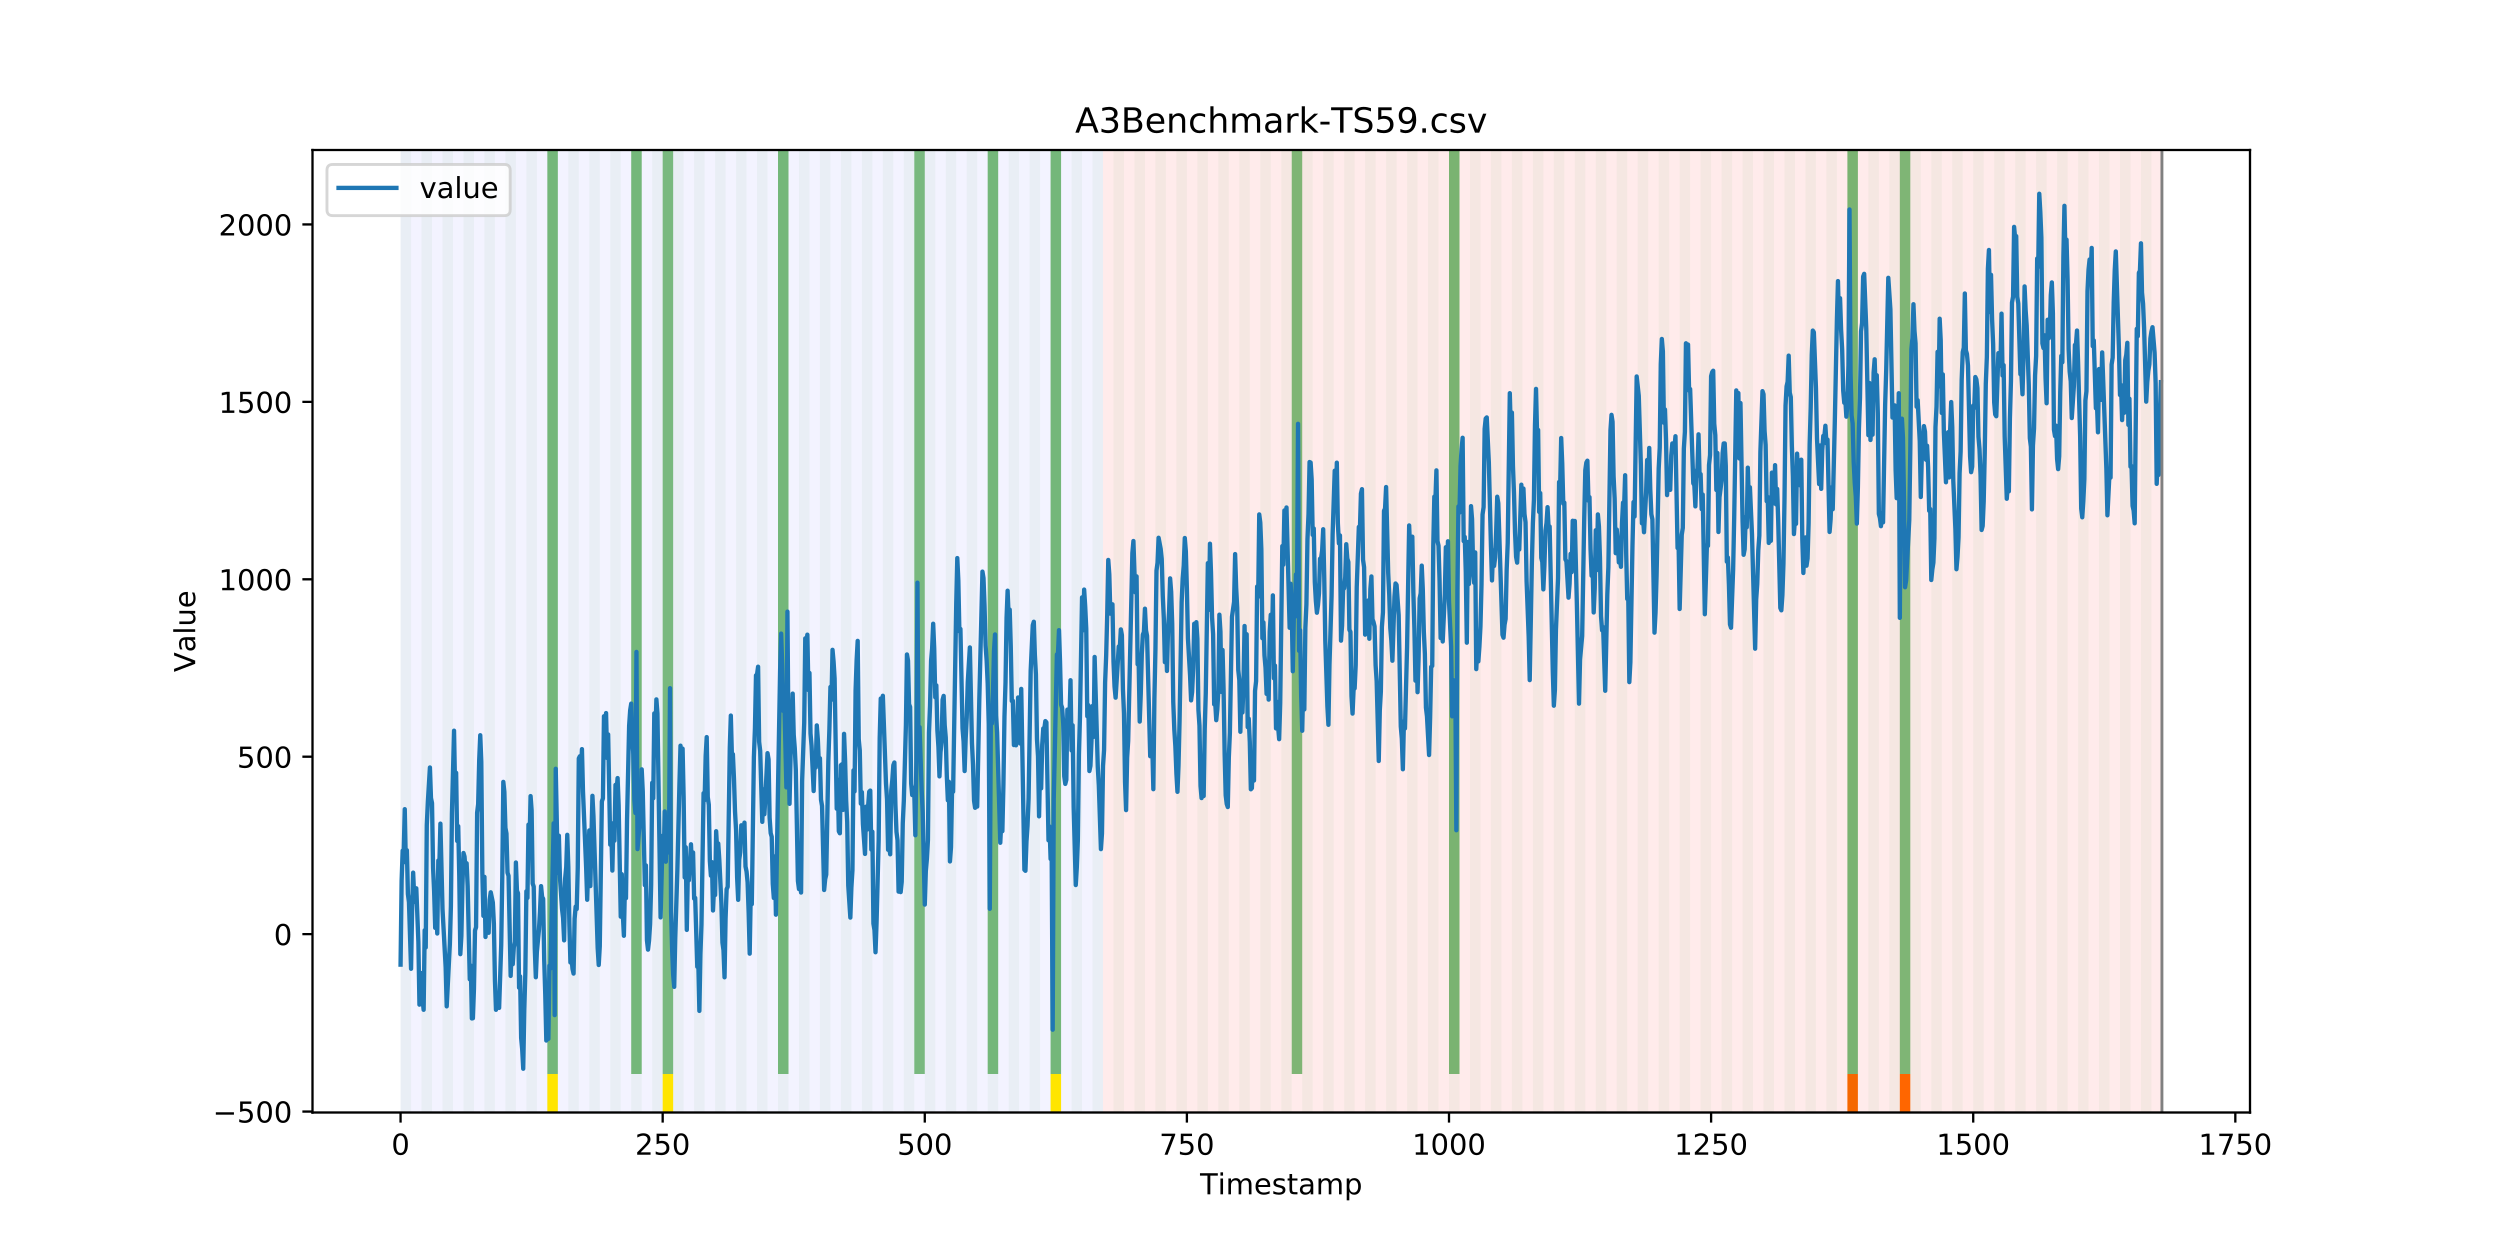 <?xml version="1.0" encoding="utf-8" standalone="no"?>
<!DOCTYPE svg PUBLIC "-//W3C//DTD SVG 1.1//EN"
  "http://www.w3.org/Graphics/SVG/1.1/DTD/svg11.dtd">
<!-- Created with matplotlib (https://matplotlib.org/) -->
<svg height="432pt" version="1.1" viewBox="0 0 864 432" width="864pt" xmlns="http://www.w3.org/2000/svg" xmlns:xlink="http://www.w3.org/1999/xlink">
 <defs>
  <style type="text/css">
*{stroke-linecap:butt;stroke-linejoin:round;}
  </style>
 </defs>
 <g id="figure_1">
  <g id="patch_1">
   <path d="M 0 432 
L 864 432 
L 864 0 
L 0 0 
z
" style="fill:#ffffff;"/>
  </g>
  <g id="axes_1">
   <g id="patch_2">
    <path d="M 108 384.48 
L 777.6 384.48 
L 777.6 51.84 
L 108 51.84 
z
" style="fill:#ffffff;"/>
   </g>
   <g id="patch_3">
    <path clip-path="url(#pbea465a1ec)" d="M 138.436 384.48 
L 138.436 51.84 
L 381.203 51.84 
L 381.203 384.48 
z
" style="fill:#0000ff;opacity:0.05;"/>
   </g>
   <g id="patch_4">
    <path clip-path="url(#pbea465a1ec)" d="M 381.203 384.48 
L 381.203 51.84 
L 747.164 51.84 
L 747.164 384.48 
z
" style="fill:#ff0000;opacity:0.08;"/>
   </g>
   <g id="patch_5">
    <path clip-path="url(#pbea465a1ec)" d="M 138.436 384.48 
L 138.436 51.84 
L 142.06 51.84 
L 142.06 384.48 
z
" style="fill:#008000;opacity:0.04;"/>
   </g>
   <g id="patch_6">
    <path clip-path="url(#pbea465a1ec)" d="M 145.683 384.48 
L 145.683 51.84 
L 149.306 51.84 
L 149.306 384.48 
z
" style="fill:#008000;opacity:0.04;"/>
   </g>
   <g id="patch_7">
    <path clip-path="url(#pbea465a1ec)" d="M 152.93 384.48 
L 152.93 51.84 
L 156.553 51.84 
L 156.553 384.48 
z
" style="fill:#008000;opacity:0.04;"/>
   </g>
   <g id="patch_8">
    <path clip-path="url(#pbea465a1ec)" d="M 160.177 384.48 
L 160.177 51.84 
L 163.8 51.84 
L 163.8 384.48 
z
" style="fill:#008000;opacity:0.04;"/>
   </g>
   <g id="patch_9">
    <path clip-path="url(#pbea465a1ec)" d="M 167.423 384.48 
L 167.423 51.84 
L 171.047 51.84 
L 171.047 384.48 
z
" style="fill:#008000;opacity:0.04;"/>
   </g>
   <g id="patch_10">
    <path clip-path="url(#pbea465a1ec)" d="M 174.67 384.48 
L 174.67 51.84 
L 178.294 51.84 
L 178.294 384.48 
z
" style="fill:#008000;opacity:0.04;"/>
   </g>
   <g id="patch_11">
    <path clip-path="url(#pbea465a1ec)" d="M 181.917 384.48 
L 181.917 51.84 
L 185.54 51.84 
L 185.54 384.48 
z
" style="fill:#008000;opacity:0.04;"/>
   </g>
   <g id="patch_12">
    <path clip-path="url(#pbea465a1ec)" d="M 189.164 384.48 
L 189.164 51.84 
L 192.787 51.84 
L 192.787 384.48 
z
" style="fill:#008000;opacity:0.04;"/>
   </g>
   <g id="patch_13">
    <path clip-path="url(#pbea465a1ec)" d="M 189.164 371.174 
L 189.164 51.84 
L 192.787 51.84 
L 192.787 371.174 
z
" style="fill:#008000;opacity:0.5;"/>
   </g>
   <g id="patch_14">
    <path clip-path="url(#pbea465a1ec)" d="M 189.164 384.48 
L 189.164 371.174 
L 192.787 371.174 
L 192.787 384.48 
z
" style="fill:#ffe500;"/>
   </g>
   <g id="patch_15">
    <path clip-path="url(#pbea465a1ec)" d="M 196.41 384.48 
L 196.41 51.84 
L 200.034 51.84 
L 200.034 384.48 
z
" style="fill:#008000;opacity:0.04;"/>
   </g>
   <g id="patch_16">
    <path clip-path="url(#pbea465a1ec)" d="M 203.657 384.48 
L 203.657 51.84 
L 207.281 51.84 
L 207.281 384.48 
z
" style="fill:#008000;opacity:0.04;"/>
   </g>
   <g id="patch_17">
    <path clip-path="url(#pbea465a1ec)" d="M 210.904 384.48 
L 210.904 51.84 
L 214.527 51.84 
L 214.527 384.48 
z
" style="fill:#008000;opacity:0.04;"/>
   </g>
   <g id="patch_18">
    <path clip-path="url(#pbea465a1ec)" d="M 218.151 384.48 
L 218.151 51.84 
L 221.774 51.84 
L 221.774 384.48 
z
" style="fill:#008000;opacity:0.04;"/>
   </g>
   <g id="patch_19">
    <path clip-path="url(#pbea465a1ec)" d="M 218.151 371.174 
L 218.151 51.84 
L 221.774 51.84 
L 221.774 371.174 
z
" style="fill:#008000;opacity:0.5;"/>
   </g>
   <g id="patch_20">
    <path clip-path="url(#pbea465a1ec)" d="M 225.397 384.48 
L 225.397 51.84 
L 229.021 51.84 
L 229.021 384.48 
z
" style="fill:#008000;opacity:0.04;"/>
   </g>
   <g id="patch_21">
    <path clip-path="url(#pbea465a1ec)" d="M 229.021 371.174 
L 229.021 51.84 
L 232.644 51.84 
L 232.644 371.174 
z
" style="fill:#008000;opacity:0.5;"/>
   </g>
   <g id="patch_22">
    <path clip-path="url(#pbea465a1ec)" d="M 229.021 384.48 
L 229.021 371.174 
L 232.644 371.174 
L 232.644 384.48 
z
" style="fill:#ffe500;"/>
   </g>
   <g id="patch_23">
    <path clip-path="url(#pbea465a1ec)" d="M 232.644 384.48 
L 232.644 51.84 
L 236.268 51.84 
L 236.268 384.48 
z
" style="fill:#008000;opacity:0.04;"/>
   </g>
   <g id="patch_24">
    <path clip-path="url(#pbea465a1ec)" d="M 239.891 384.48 
L 239.891 51.84 
L 243.514 51.84 
L 243.514 384.48 
z
" style="fill:#008000;opacity:0.04;"/>
   </g>
   <g id="patch_25">
    <path clip-path="url(#pbea465a1ec)" d="M 247.138 384.48 
L 247.138 51.84 
L 250.761 51.84 
L 250.761 384.48 
z
" style="fill:#008000;opacity:0.04;"/>
   </g>
   <g id="patch_26">
    <path clip-path="url(#pbea465a1ec)" d="M 254.384 384.48 
L 254.384 51.84 
L 258.008 51.84 
L 258.008 384.48 
z
" style="fill:#008000;opacity:0.04;"/>
   </g>
   <g id="patch_27">
    <path clip-path="url(#pbea465a1ec)" d="M 261.631 384.48 
L 261.631 51.84 
L 265.255 51.84 
L 265.255 384.48 
z
" style="fill:#008000;opacity:0.04;"/>
   </g>
   <g id="patch_28">
    <path clip-path="url(#pbea465a1ec)" d="M 268.878 384.48 
L 268.878 51.84 
L 272.501 51.84 
L 272.501 384.48 
z
" style="fill:#008000;opacity:0.04;"/>
   </g>
   <g id="patch_29">
    <path clip-path="url(#pbea465a1ec)" d="M 268.878 371.174 
L 268.878 51.84 
L 272.501 51.84 
L 272.501 371.174 
z
" style="fill:#008000;opacity:0.5;"/>
   </g>
   <g id="patch_30">
    <path clip-path="url(#pbea465a1ec)" d="M 276.125 384.48 
L 276.125 51.84 
L 279.748 51.84 
L 279.748 384.48 
z
" style="fill:#008000;opacity:0.04;"/>
   </g>
   <g id="patch_31">
    <path clip-path="url(#pbea465a1ec)" d="M 283.371 384.48 
L 283.371 51.84 
L 286.995 51.84 
L 286.995 384.48 
z
" style="fill:#008000;opacity:0.04;"/>
   </g>
   <g id="patch_32">
    <path clip-path="url(#pbea465a1ec)" d="M 290.618 384.48 
L 290.618 51.84 
L 294.242 51.84 
L 294.242 384.48 
z
" style="fill:#008000;opacity:0.04;"/>
   </g>
   <g id="patch_33">
    <path clip-path="url(#pbea465a1ec)" d="M 297.865 384.48 
L 297.865 51.84 
L 301.488 51.84 
L 301.488 384.48 
z
" style="fill:#008000;opacity:0.04;"/>
   </g>
   <g id="patch_34">
    <path clip-path="url(#pbea465a1ec)" d="M 305.112 384.48 
L 305.112 51.84 
L 308.735 51.84 
L 308.735 384.48 
z
" style="fill:#008000;opacity:0.04;"/>
   </g>
   <g id="patch_35">
    <path clip-path="url(#pbea465a1ec)" d="M 312.358 384.48 
L 312.358 51.84 
L 315.982 51.84 
L 315.982 384.48 
z
" style="fill:#008000;opacity:0.04;"/>
   </g>
   <g id="patch_36">
    <path clip-path="url(#pbea465a1ec)" d="M 315.982 371.174 
L 315.982 51.84 
L 319.605 51.84 
L 319.605 371.174 
z
" style="fill:#008000;opacity:0.5;"/>
   </g>
   <g id="patch_37">
    <path clip-path="url(#pbea465a1ec)" d="M 319.605 384.48 
L 319.605 51.84 
L 323.229 51.84 
L 323.229 384.48 
z
" style="fill:#008000;opacity:0.04;"/>
   </g>
   <g id="patch_38">
    <path clip-path="url(#pbea465a1ec)" d="M 326.852 384.48 
L 326.852 51.84 
L 330.475 51.84 
L 330.475 384.48 
z
" style="fill:#008000;opacity:0.04;"/>
   </g>
   <g id="patch_39">
    <path clip-path="url(#pbea465a1ec)" d="M 334.099 384.48 
L 334.099 51.84 
L 337.722 51.84 
L 337.722 384.48 
z
" style="fill:#008000;opacity:0.04;"/>
   </g>
   <g id="patch_40">
    <path clip-path="url(#pbea465a1ec)" d="M 341.345 384.48 
L 341.345 51.84 
L 344.969 51.84 
L 344.969 384.48 
z
" style="fill:#008000;opacity:0.04;"/>
   </g>
   <g id="patch_41">
    <path clip-path="url(#pbea465a1ec)" d="M 341.345 371.174 
L 341.345 51.84 
L 344.969 51.84 
L 344.969 371.174 
z
" style="fill:#008000;opacity:0.5;"/>
   </g>
   <g id="patch_42">
    <path clip-path="url(#pbea465a1ec)" d="M 348.592 384.48 
L 348.592 51.84 
L 352.216 51.84 
L 352.216 384.48 
z
" style="fill:#008000;opacity:0.04;"/>
   </g>
   <g id="patch_43">
    <path clip-path="url(#pbea465a1ec)" d="M 355.839 384.48 
L 355.839 51.84 
L 359.462 51.84 
L 359.462 384.48 
z
" style="fill:#008000;opacity:0.04;"/>
   </g>
   <g id="patch_44">
    <path clip-path="url(#pbea465a1ec)" d="M 363.086 384.48 
L 363.086 51.84 
L 366.709 51.84 
L 366.709 384.48 
z
" style="fill:#008000;opacity:0.04;"/>
   </g>
   <g id="patch_45">
    <path clip-path="url(#pbea465a1ec)" d="M 363.086 371.174 
L 363.086 51.84 
L 366.709 51.84 
L 366.709 371.174 
z
" style="fill:#008000;opacity:0.5;"/>
   </g>
   <g id="patch_46">
    <path clip-path="url(#pbea465a1ec)" d="M 363.086 384.48 
L 363.086 371.174 
L 366.709 371.174 
L 366.709 384.48 
z
" style="fill:#ffe500;"/>
   </g>
   <g id="patch_47">
    <path clip-path="url(#pbea465a1ec)" d="M 370.332 384.48 
L 370.332 51.84 
L 373.956 51.84 
L 373.956 384.48 
z
" style="fill:#008000;opacity:0.04;"/>
   </g>
   <g id="patch_48">
    <path clip-path="url(#pbea465a1ec)" d="M 377.579 384.48 
L 377.579 51.84 
L 381.203 51.84 
L 381.203 384.48 
z
" style="fill:#008000;opacity:0.04;"/>
   </g>
   <g id="patch_49">
    <path clip-path="url(#pbea465a1ec)" d="M 384.826 384.48 
L 384.826 51.84 
L 388.449 51.84 
L 388.449 384.48 
z
" style="fill:#008000;opacity:0.04;"/>
   </g>
   <g id="patch_50">
    <path clip-path="url(#pbea465a1ec)" d="M 392.073 384.48 
L 392.073 51.84 
L 395.696 51.84 
L 395.696 384.48 
z
" style="fill:#008000;opacity:0.04;"/>
   </g>
   <g id="patch_51">
    <path clip-path="url(#pbea465a1ec)" d="M 638.462 384.48 
L 638.462 371.174 
L 642.086 371.174 
L 642.086 384.48 
z
" style="fill:#ff6600;"/>
   </g>
   <g id="patch_52">
    <path clip-path="url(#pbea465a1ec)" d="M 399.319 384.48 
L 399.319 51.84 
L 402.943 51.84 
L 402.943 384.48 
z
" style="fill:#008000;opacity:0.04;"/>
   </g>
   <g id="patch_53">
    <path clip-path="url(#pbea465a1ec)" d="M 406.566 384.48 
L 406.566 51.84 
L 410.19 51.84 
L 410.19 384.48 
z
" style="fill:#008000;opacity:0.04;"/>
   </g>
   <g id="patch_54">
    <path clip-path="url(#pbea465a1ec)" d="M 413.813 384.48 
L 413.813 51.84 
L 417.436 51.84 
L 417.436 384.48 
z
" style="fill:#008000;opacity:0.04;"/>
   </g>
   <g id="patch_55">
    <path clip-path="url(#pbea465a1ec)" d="M 656.579 384.48 
L 656.579 371.174 
L 660.203 371.174 
L 660.203 384.48 
z
" style="fill:#ff6600;"/>
   </g>
   <g id="patch_56">
    <path clip-path="url(#pbea465a1ec)" d="M 421.06 384.48 
L 421.06 51.84 
L 424.683 51.84 
L 424.683 384.48 
z
" style="fill:#008000;opacity:0.04;"/>
   </g>
   <g id="patch_57">
    <path clip-path="url(#pbea465a1ec)" d="M 428.306 384.48 
L 428.306 51.84 
L 431.93 51.84 
L 431.93 384.48 
z
" style="fill:#008000;opacity:0.04;"/>
   </g>
   <g id="patch_58">
    <path clip-path="url(#pbea465a1ec)" d="M 435.553 384.48 
L 435.553 51.84 
L 439.177 51.84 
L 439.177 384.48 
z
" style="fill:#008000;opacity:0.04;"/>
   </g>
   <g id="patch_59">
    <path clip-path="url(#pbea465a1ec)" d="M 442.8 384.48 
L 442.8 51.84 
L 446.423 51.84 
L 446.423 384.48 
z
" style="fill:#008000;opacity:0.04;"/>
   </g>
   <g id="patch_60">
    <path clip-path="url(#pbea465a1ec)" d="M 446.423 371.174 
L 446.423 51.84 
L 450.047 51.84 
L 450.047 371.174 
z
" style="fill:#008000;opacity:0.5;"/>
   </g>
   <g id="patch_61">
    <path clip-path="url(#pbea465a1ec)" d="M 450.047 384.48 
L 450.047 51.84 
L 453.67 51.84 
L 453.67 384.48 
z
" style="fill:#008000;opacity:0.04;"/>
   </g>
   <g id="patch_62">
    <path clip-path="url(#pbea465a1ec)" d="M 457.294 384.48 
L 457.294 51.84 
L 460.917 51.84 
L 460.917 384.48 
z
" style="fill:#008000;opacity:0.04;"/>
   </g>
   <g id="patch_63">
    <path clip-path="url(#pbea465a1ec)" d="M 464.54 384.48 
L 464.54 51.84 
L 468.164 51.84 
L 468.164 384.48 
z
" style="fill:#008000;opacity:0.04;"/>
   </g>
   <g id="patch_64">
    <path clip-path="url(#pbea465a1ec)" d="M 471.787 384.48 
L 471.787 51.84 
L 475.41 51.84 
L 475.41 384.48 
z
" style="fill:#008000;opacity:0.04;"/>
   </g>
   <g id="patch_65">
    <path clip-path="url(#pbea465a1ec)" d="M 479.034 384.48 
L 479.034 51.84 
L 482.657 51.84 
L 482.657 384.48 
z
" style="fill:#008000;opacity:0.04;"/>
   </g>
   <g id="patch_66">
    <path clip-path="url(#pbea465a1ec)" d="M 486.281 384.48 
L 486.281 51.84 
L 489.904 51.84 
L 489.904 384.48 
z
" style="fill:#008000;opacity:0.04;"/>
   </g>
   <g id="patch_67">
    <path clip-path="url(#pbea465a1ec)" d="M 493.527 384.48 
L 493.527 51.84 
L 497.151 51.84 
L 497.151 384.48 
z
" style="fill:#008000;opacity:0.04;"/>
   </g>
   <g id="patch_68">
    <path clip-path="url(#pbea465a1ec)" d="M 500.774 384.48 
L 500.774 51.84 
L 504.397 51.84 
L 504.397 384.48 
z
" style="fill:#008000;opacity:0.04;"/>
   </g>
   <g id="patch_69">
    <path clip-path="url(#pbea465a1ec)" d="M 500.774 371.174 
L 500.774 51.84 
L 504.397 51.84 
L 504.397 371.174 
z
" style="fill:#008000;opacity:0.5;"/>
   </g>
   <g id="patch_70">
    <path clip-path="url(#pbea465a1ec)" d="M 508.021 384.48 
L 508.021 51.84 
L 511.644 51.84 
L 511.644 384.48 
z
" style="fill:#008000;opacity:0.04;"/>
   </g>
   <g id="patch_71">
    <path clip-path="url(#pbea465a1ec)" d="M 515.268 384.48 
L 515.268 51.84 
L 518.891 51.84 
L 518.891 384.48 
z
" style="fill:#008000;opacity:0.04;"/>
   </g>
   <g id="patch_72">
    <path clip-path="url(#pbea465a1ec)" d="M 522.514 384.48 
L 522.514 51.84 
L 526.138 51.84 
L 526.138 384.48 
z
" style="fill:#008000;opacity:0.04;"/>
   </g>
   <g id="patch_73">
    <path clip-path="url(#pbea465a1ec)" d="M 529.761 384.48 
L 529.761 51.84 
L 533.384 51.84 
L 533.384 384.48 
z
" style="fill:#008000;opacity:0.04;"/>
   </g>
   <g id="patch_74">
    <path clip-path="url(#pbea465a1ec)" d="M 537.008 384.48 
L 537.008 51.84 
L 540.631 51.84 
L 540.631 384.48 
z
" style="fill:#008000;opacity:0.04;"/>
   </g>
   <g id="patch_75">
    <path clip-path="url(#pbea465a1ec)" d="M 544.255 384.48 
L 544.255 51.84 
L 547.878 51.84 
L 547.878 384.48 
z
" style="fill:#008000;opacity:0.04;"/>
   </g>
   <g id="patch_76">
    <path clip-path="url(#pbea465a1ec)" d="M 551.501 384.48 
L 551.501 51.84 
L 555.125 51.84 
L 555.125 384.48 
z
" style="fill:#008000;opacity:0.04;"/>
   </g>
   <g id="patch_77">
    <path clip-path="url(#pbea465a1ec)" d="M 558.748 384.48 
L 558.748 51.84 
L 562.371 51.84 
L 562.371 384.48 
z
" style="fill:#008000;opacity:0.04;"/>
   </g>
   <g id="patch_78">
    <path clip-path="url(#pbea465a1ec)" d="M 565.995 384.48 
L 565.995 51.84 
L 569.618 51.84 
L 569.618 384.48 
z
" style="fill:#008000;opacity:0.04;"/>
   </g>
   <g id="patch_79">
    <path clip-path="url(#pbea465a1ec)" d="M 573.242 384.48 
L 573.242 51.84 
L 576.865 51.84 
L 576.865 384.48 
z
" style="fill:#008000;opacity:0.04;"/>
   </g>
   <g id="patch_80">
    <path clip-path="url(#pbea465a1ec)" d="M 580.488 384.48 
L 580.488 51.84 
L 584.112 51.84 
L 584.112 384.48 
z
" style="fill:#008000;opacity:0.04;"/>
   </g>
   <g id="patch_81">
    <path clip-path="url(#pbea465a1ec)" d="M 587.735 384.48 
L 587.735 51.84 
L 591.358 51.84 
L 591.358 384.48 
z
" style="fill:#008000;opacity:0.04;"/>
   </g>
   <g id="patch_82">
    <path clip-path="url(#pbea465a1ec)" d="M 594.982 384.48 
L 594.982 51.84 
L 598.605 51.84 
L 598.605 384.48 
z
" style="fill:#008000;opacity:0.04;"/>
   </g>
   <g id="patch_83">
    <path clip-path="url(#pbea465a1ec)" d="M 602.229 384.48 
L 602.229 51.84 
L 605.852 51.84 
L 605.852 384.48 
z
" style="fill:#008000;opacity:0.04;"/>
   </g>
   <g id="patch_84">
    <path clip-path="url(#pbea465a1ec)" d="M 609.475 384.48 
L 609.475 51.84 
L 613.099 51.84 
L 613.099 384.48 
z
" style="fill:#008000;opacity:0.04;"/>
   </g>
   <g id="patch_85">
    <path clip-path="url(#pbea465a1ec)" d="M 616.722 384.48 
L 616.722 51.84 
L 620.345 51.84 
L 620.345 384.48 
z
" style="fill:#008000;opacity:0.04;"/>
   </g>
   <g id="patch_86">
    <path clip-path="url(#pbea465a1ec)" d="M 623.969 384.48 
L 623.969 51.84 
L 627.592 51.84 
L 627.592 384.48 
z
" style="fill:#008000;opacity:0.04;"/>
   </g>
   <g id="patch_87">
    <path clip-path="url(#pbea465a1ec)" d="M 631.216 384.48 
L 631.216 51.84 
L 634.839 51.84 
L 634.839 384.48 
z
" style="fill:#008000;opacity:0.04;"/>
   </g>
   <g id="patch_88">
    <path clip-path="url(#pbea465a1ec)" d="M 638.462 384.48 
L 638.462 51.84 
L 642.086 51.84 
L 642.086 384.48 
z
" style="fill:#008000;opacity:0.04;"/>
   </g>
   <g id="patch_89">
    <path clip-path="url(#pbea465a1ec)" d="M 638.462 371.174 
L 638.462 51.84 
L 642.086 51.84 
L 642.086 371.174 
z
" style="fill:#008000;opacity:0.5;"/>
   </g>
   <g id="patch_90">
    <path clip-path="url(#pbea465a1ec)" d="M 645.709 384.48 
L 645.709 51.84 
L 649.332 51.84 
L 649.332 384.48 
z
" style="fill:#008000;opacity:0.04;"/>
   </g>
   <g id="patch_91">
    <path clip-path="url(#pbea465a1ec)" d="M 652.956 384.48 
L 652.956 51.84 
L 656.579 51.84 
L 656.579 384.48 
z
" style="fill:#008000;opacity:0.04;"/>
   </g>
   <g id="patch_92">
    <path clip-path="url(#pbea465a1ec)" d="M 656.579 371.174 
L 656.579 51.84 
L 660.203 51.84 
L 660.203 371.174 
z
" style="fill:#008000;opacity:0.5;"/>
   </g>
   <g id="patch_93">
    <path clip-path="url(#pbea465a1ec)" d="M 660.203 384.48 
L 660.203 51.84 
L 663.826 51.84 
L 663.826 384.48 
z
" style="fill:#008000;opacity:0.04;"/>
   </g>
   <g id="patch_94">
    <path clip-path="url(#pbea465a1ec)" d="M 667.449 384.48 
L 667.449 51.84 
L 671.073 51.84 
L 671.073 384.48 
z
" style="fill:#008000;opacity:0.04;"/>
   </g>
   <g id="patch_95">
    <path clip-path="url(#pbea465a1ec)" d="M 674.696 384.48 
L 674.696 51.84 
L 678.319 51.84 
L 678.319 384.48 
z
" style="fill:#008000;opacity:0.04;"/>
   </g>
   <g id="patch_96">
    <path clip-path="url(#pbea465a1ec)" d="M 681.943 384.48 
L 681.943 51.84 
L 685.566 51.84 
L 685.566 384.48 
z
" style="fill:#008000;opacity:0.04;"/>
   </g>
   <g id="patch_97">
    <path clip-path="url(#pbea465a1ec)" d="M 689.19 384.48 
L 689.19 51.84 
L 692.813 51.84 
L 692.813 384.48 
z
" style="fill:#008000;opacity:0.04;"/>
   </g>
   <g id="patch_98">
    <path clip-path="url(#pbea465a1ec)" d="M 696.436 384.48 
L 696.436 51.84 
L 700.06 51.84 
L 700.06 384.48 
z
" style="fill:#008000;opacity:0.04;"/>
   </g>
   <g id="patch_99">
    <path clip-path="url(#pbea465a1ec)" d="M 703.683 384.48 
L 703.683 51.84 
L 707.306 51.84 
L 707.306 384.48 
z
" style="fill:#008000;opacity:0.04;"/>
   </g>
   <g id="patch_100">
    <path clip-path="url(#pbea465a1ec)" d="M 710.93 384.48 
L 710.93 51.84 
L 714.553 51.84 
L 714.553 384.48 
z
" style="fill:#008000;opacity:0.04;"/>
   </g>
   <g id="patch_101">
    <path clip-path="url(#pbea465a1ec)" d="M 718.177 384.48 
L 718.177 51.84 
L 721.8 51.84 
L 721.8 384.48 
z
" style="fill:#008000;opacity:0.04;"/>
   </g>
   <g id="patch_102">
    <path clip-path="url(#pbea465a1ec)" d="M 725.423 384.48 
L 725.423 51.84 
L 729.047 51.84 
L 729.047 384.48 
z
" style="fill:#008000;opacity:0.04;"/>
   </g>
   <g id="patch_103">
    <path clip-path="url(#pbea465a1ec)" d="M 732.67 384.48 
L 732.67 51.84 
L 736.294 51.84 
L 736.294 384.48 
z
" style="fill:#008000;opacity:0.04;"/>
   </g>
   <g id="patch_104">
    <path clip-path="url(#pbea465a1ec)" d="M 739.917 384.48 
L 739.917 51.84 
L 743.54 51.84 
L 743.54 384.48 
z
" style="fill:#008000;opacity:0.04;"/>
   </g>
   <g id="matplotlib.axis_1">
    <g id="xtick_1">
     <g id="line2d_1">
      <defs>
       <path d="M 0 0 
L 0 3.5 
" id="m4f4ac427ba" style="stroke:#000000;stroke-width:0.8;"/>
      </defs>
      <g>
       <use style="stroke:#000000;stroke-width:0.8;" x="138.436" xlink:href="#m4f4ac427ba" y="384.48"/>
      </g>
     </g>
     <g id="text_1">
      <!-- 0 -->
      <defs>
       <path d="M 31.781 66.406 
Q 24.172 66.406 20.328 58.906 
Q 16.5 51.422 16.5 36.375 
Q 16.5 21.391 20.328 13.891 
Q 24.172 6.391 31.781 6.391 
Q 39.453 6.391 43.281 13.891 
Q 47.125 21.391 47.125 36.375 
Q 47.125 51.422 43.281 58.906 
Q 39.453 66.406 31.781 66.406 
z
M 31.781 74.219 
Q 44.047 74.219 50.516 64.516 
Q 56.984 54.828 56.984 36.375 
Q 56.984 17.969 50.516 8.266 
Q 44.047 -1.422 31.781 -1.422 
Q 19.531 -1.422 13.062 8.266 
Q 6.594 17.969 6.594 36.375 
Q 6.594 54.828 13.062 64.516 
Q 19.531 74.219 31.781 74.219 
z
" id="DejaVuSans-48"/>
      </defs>
      <g transform="translate(135.255 399.078)scale(0.1 -0.1)">
       <use xlink:href="#DejaVuSans-48"/>
      </g>
     </g>
    </g>
    <g id="xtick_2">
     <g id="line2d_2">
      <g>
       <use style="stroke:#000000;stroke-width:0.8;" x="229.021" xlink:href="#m4f4ac427ba" y="384.48"/>
      </g>
     </g>
     <g id="text_2">
      <!-- 250 -->
      <defs>
       <path d="M 19.188 8.297 
L 53.609 8.297 
L 53.609 0 
L 7.328 0 
L 7.328 8.297 
Q 12.938 14.109 22.625 23.891 
Q 32.328 33.688 34.812 36.531 
Q 39.547 41.844 41.422 45.531 
Q 43.312 49.219 43.312 52.781 
Q 43.312 58.594 39.234 62.25 
Q 35.156 65.922 28.609 65.922 
Q 23.969 65.922 18.812 64.312 
Q 13.672 62.703 7.812 59.422 
L 7.812 69.391 
Q 13.766 71.781 18.938 73 
Q 24.125 74.219 28.422 74.219 
Q 39.75 74.219 46.484 68.547 
Q 53.219 62.891 53.219 53.422 
Q 53.219 48.922 51.531 44.891 
Q 49.859 40.875 45.406 35.406 
Q 44.188 33.984 37.641 27.219 
Q 31.109 20.453 19.188 8.297 
z
" id="DejaVuSans-50"/>
       <path d="M 10.797 72.906 
L 49.516 72.906 
L 49.516 64.594 
L 19.828 64.594 
L 19.828 46.734 
Q 21.969 47.469 24.109 47.828 
Q 26.266 48.188 28.422 48.188 
Q 40.625 48.188 47.75 41.5 
Q 54.891 34.812 54.891 23.391 
Q 54.891 11.625 47.562 5.094 
Q 40.234 -1.422 26.906 -1.422 
Q 22.312 -1.422 17.547 -0.641 
Q 12.797 0.141 7.719 1.703 
L 7.719 11.625 
Q 12.109 9.234 16.797 8.062 
Q 21.484 6.891 26.703 6.891 
Q 35.156 6.891 40.078 11.328 
Q 45.016 15.766 45.016 23.391 
Q 45.016 31 40.078 35.438 
Q 35.156 39.891 26.703 39.891 
Q 22.75 39.891 18.812 39.016 
Q 14.891 38.141 10.797 36.281 
z
" id="DejaVuSans-53"/>
      </defs>
      <g transform="translate(219.477 399.078)scale(0.1 -0.1)">
       <use xlink:href="#DejaVuSans-50"/>
       <use x="63.623" xlink:href="#DejaVuSans-53"/>
       <use x="127.246" xlink:href="#DejaVuSans-48"/>
      </g>
     </g>
    </g>
    <g id="xtick_3">
     <g id="line2d_3">
      <g>
       <use style="stroke:#000000;stroke-width:0.8;" x="319.605" xlink:href="#m4f4ac427ba" y="384.48"/>
      </g>
     </g>
     <g id="text_3">
      <!-- 500 -->
      <g transform="translate(310.061 399.078)scale(0.1 -0.1)">
       <use xlink:href="#DejaVuSans-53"/>
       <use x="63.623" xlink:href="#DejaVuSans-48"/>
       <use x="127.246" xlink:href="#DejaVuSans-48"/>
      </g>
     </g>
    </g>
    <g id="xtick_4">
     <g id="line2d_4">
      <g>
       <use style="stroke:#000000;stroke-width:0.8;" x="410.19" xlink:href="#m4f4ac427ba" y="384.48"/>
      </g>
     </g>
     <g id="text_4">
      <!-- 750 -->
      <defs>
       <path d="M 8.203 72.906 
L 55.078 72.906 
L 55.078 68.703 
L 28.609 0 
L 18.312 0 
L 43.219 64.594 
L 8.203 64.594 
z
" id="DejaVuSans-55"/>
      </defs>
      <g transform="translate(400.646 399.078)scale(0.1 -0.1)">
       <use xlink:href="#DejaVuSans-55"/>
       <use x="63.623" xlink:href="#DejaVuSans-53"/>
       <use x="127.246" xlink:href="#DejaVuSans-48"/>
      </g>
     </g>
    </g>
    <g id="xtick_5">
     <g id="line2d_5">
      <g>
       <use style="stroke:#000000;stroke-width:0.8;" x="500.774" xlink:href="#m4f4ac427ba" y="384.48"/>
      </g>
     </g>
     <g id="text_5">
      <!-- 1000 -->
      <defs>
       <path d="M 12.406 8.297 
L 28.516 8.297 
L 28.516 63.922 
L 10.984 60.406 
L 10.984 69.391 
L 28.422 72.906 
L 38.281 72.906 
L 38.281 8.297 
L 54.391 8.297 
L 54.391 0 
L 12.406 0 
z
" id="DejaVuSans-49"/>
      </defs>
      <g transform="translate(488.049 399.078)scale(0.1 -0.1)">
       <use xlink:href="#DejaVuSans-49"/>
       <use x="63.623" xlink:href="#DejaVuSans-48"/>
       <use x="127.246" xlink:href="#DejaVuSans-48"/>
       <use x="190.869" xlink:href="#DejaVuSans-48"/>
      </g>
     </g>
    </g>
    <g id="xtick_6">
     <g id="line2d_6">
      <g>
       <use style="stroke:#000000;stroke-width:0.8;" x="591.358" xlink:href="#m4f4ac427ba" y="384.48"/>
      </g>
     </g>
     <g id="text_6">
      <!-- 1250 -->
      <g transform="translate(578.633 399.078)scale(0.1 -0.1)">
       <use xlink:href="#DejaVuSans-49"/>
       <use x="63.623" xlink:href="#DejaVuSans-50"/>
       <use x="127.246" xlink:href="#DejaVuSans-53"/>
       <use x="190.869" xlink:href="#DejaVuSans-48"/>
      </g>
     </g>
    </g>
    <g id="xtick_7">
     <g id="line2d_7">
      <g>
       <use style="stroke:#000000;stroke-width:0.8;" x="681.943" xlink:href="#m4f4ac427ba" y="384.48"/>
      </g>
     </g>
     <g id="text_7">
      <!-- 1500 -->
      <g transform="translate(669.218 399.078)scale(0.1 -0.1)">
       <use xlink:href="#DejaVuSans-49"/>
       <use x="63.623" xlink:href="#DejaVuSans-53"/>
       <use x="127.246" xlink:href="#DejaVuSans-48"/>
       <use x="190.869" xlink:href="#DejaVuSans-48"/>
      </g>
     </g>
    </g>
    <g id="xtick_8">
     <g id="line2d_8">
      <g>
       <use style="stroke:#000000;stroke-width:0.8;" x="772.527" xlink:href="#m4f4ac427ba" y="384.48"/>
      </g>
     </g>
     <g id="text_8">
      <!-- 1750 -->
      <g transform="translate(759.802 399.078)scale(0.1 -0.1)">
       <use xlink:href="#DejaVuSans-49"/>
       <use x="63.623" xlink:href="#DejaVuSans-55"/>
       <use x="127.246" xlink:href="#DejaVuSans-53"/>
       <use x="190.869" xlink:href="#DejaVuSans-48"/>
      </g>
     </g>
    </g>
    <g id="text_9">
     <!-- Timestamp -->
     <defs>
      <path d="M -0.297 72.906 
L 61.375 72.906 
L 61.375 64.594 
L 35.5 64.594 
L 35.5 0 
L 25.594 0 
L 25.594 64.594 
L -0.297 64.594 
z
" id="DejaVuSans-84"/>
      <path d="M 9.422 54.688 
L 18.406 54.688 
L 18.406 0 
L 9.422 0 
z
M 9.422 75.984 
L 18.406 75.984 
L 18.406 64.594 
L 9.422 64.594 
z
" id="DejaVuSans-105"/>
      <path d="M 52 44.188 
Q 55.375 50.25 60.062 53.125 
Q 64.75 56 71.094 56 
Q 79.641 56 84.281 50.016 
Q 88.922 44.047 88.922 33.016 
L 88.922 0 
L 79.891 0 
L 79.891 32.719 
Q 79.891 40.578 77.094 44.375 
Q 74.312 48.188 68.609 48.188 
Q 61.625 48.188 57.562 43.547 
Q 53.516 38.922 53.516 30.906 
L 53.516 0 
L 44.484 0 
L 44.484 32.719 
Q 44.484 40.625 41.703 44.406 
Q 38.922 48.188 33.109 48.188 
Q 26.219 48.188 22.156 43.531 
Q 18.109 38.875 18.109 30.906 
L 18.109 0 
L 9.078 0 
L 9.078 54.688 
L 18.109 54.688 
L 18.109 46.188 
Q 21.188 51.219 25.484 53.609 
Q 29.781 56 35.688 56 
Q 41.656 56 45.828 52.969 
Q 50 49.953 52 44.188 
z
" id="DejaVuSans-109"/>
      <path d="M 56.203 29.594 
L 56.203 25.203 
L 14.891 25.203 
Q 15.484 15.922 20.484 11.062 
Q 25.484 6.203 34.422 6.203 
Q 39.594 6.203 44.453 7.469 
Q 49.312 8.734 54.109 11.281 
L 54.109 2.781 
Q 49.266 0.734 44.188 -0.344 
Q 39.109 -1.422 33.891 -1.422 
Q 20.797 -1.422 13.156 6.188 
Q 5.516 13.812 5.516 26.812 
Q 5.516 40.234 12.766 48.109 
Q 20.016 56 32.328 56 
Q 43.359 56 49.781 48.891 
Q 56.203 41.797 56.203 29.594 
z
M 47.219 32.234 
Q 47.125 39.594 43.094 43.984 
Q 39.062 48.391 32.422 48.391 
Q 24.906 48.391 20.391 44.141 
Q 15.875 39.891 15.188 32.172 
z
" id="DejaVuSans-101"/>
      <path d="M 44.281 53.078 
L 44.281 44.578 
Q 40.484 46.531 36.375 47.5 
Q 32.281 48.484 27.875 48.484 
Q 21.188 48.484 17.844 46.438 
Q 14.5 44.391 14.5 40.281 
Q 14.5 37.156 16.891 35.375 
Q 19.281 33.594 26.516 31.984 
L 29.594 31.297 
Q 39.156 29.25 43.188 25.516 
Q 47.219 21.781 47.219 15.094 
Q 47.219 7.469 41.188 3.016 
Q 35.156 -1.422 24.609 -1.422 
Q 20.219 -1.422 15.453 -0.562 
Q 10.688 0.297 5.422 2 
L 5.422 11.281 
Q 10.406 8.688 15.234 7.391 
Q 20.062 6.109 24.812 6.109 
Q 31.156 6.109 34.562 8.281 
Q 37.984 10.453 37.984 14.406 
Q 37.984 18.062 35.516 20.016 
Q 33.062 21.969 24.703 23.781 
L 21.578 24.516 
Q 13.234 26.266 9.516 29.906 
Q 5.812 33.547 5.812 39.891 
Q 5.812 47.609 11.281 51.797 
Q 16.75 56 26.812 56 
Q 31.781 56 36.172 55.266 
Q 40.578 54.547 44.281 53.078 
z
" id="DejaVuSans-115"/>
      <path d="M 18.312 70.219 
L 18.312 54.688 
L 36.812 54.688 
L 36.812 47.703 
L 18.312 47.703 
L 18.312 18.016 
Q 18.312 11.328 20.141 9.422 
Q 21.969 7.516 27.594 7.516 
L 36.812 7.516 
L 36.812 0 
L 27.594 0 
Q 17.188 0 13.234 3.875 
Q 9.281 7.766 9.281 18.016 
L 9.281 47.703 
L 2.688 47.703 
L 2.688 54.688 
L 9.281 54.688 
L 9.281 70.219 
z
" id="DejaVuSans-116"/>
      <path d="M 34.281 27.484 
Q 23.391 27.484 19.188 25 
Q 14.984 22.516 14.984 16.5 
Q 14.984 11.719 18.141 8.906 
Q 21.297 6.109 26.703 6.109 
Q 34.188 6.109 38.703 11.406 
Q 43.219 16.703 43.219 25.484 
L 43.219 27.484 
z
M 52.203 31.203 
L 52.203 0 
L 43.219 0 
L 43.219 8.297 
Q 40.141 3.328 35.547 0.953 
Q 30.953 -1.422 24.312 -1.422 
Q 15.922 -1.422 10.953 3.297 
Q 6 8.016 6 15.922 
Q 6 25.141 12.172 29.828 
Q 18.359 34.516 30.609 34.516 
L 43.219 34.516 
L 43.219 35.406 
Q 43.219 41.609 39.141 45 
Q 35.062 48.391 27.688 48.391 
Q 23 48.391 18.547 47.266 
Q 14.109 46.141 10.016 43.891 
L 10.016 52.203 
Q 14.938 54.109 19.578 55.047 
Q 24.219 56 28.609 56 
Q 40.484 56 46.344 49.844 
Q 52.203 43.703 52.203 31.203 
z
" id="DejaVuSans-97"/>
      <path d="M 18.109 8.203 
L 18.109 -20.797 
L 9.078 -20.797 
L 9.078 54.688 
L 18.109 54.688 
L 18.109 46.391 
Q 20.953 51.266 25.266 53.625 
Q 29.594 56 35.594 56 
Q 45.562 56 51.781 48.094 
Q 58.016 40.188 58.016 27.297 
Q 58.016 14.406 51.781 6.484 
Q 45.562 -1.422 35.594 -1.422 
Q 29.594 -1.422 25.266 0.953 
Q 20.953 3.328 18.109 8.203 
z
M 48.688 27.297 
Q 48.688 37.203 44.609 42.844 
Q 40.531 48.484 33.406 48.484 
Q 26.266 48.484 22.188 42.844 
Q 18.109 37.203 18.109 27.297 
Q 18.109 17.391 22.188 11.75 
Q 26.266 6.109 33.406 6.109 
Q 40.531 6.109 44.609 11.75 
Q 48.688 17.391 48.688 27.297 
z
" id="DejaVuSans-112"/>
     </defs>
     <g transform="translate(414.739 412.757)scale(0.1 -0.1)">
      <use xlink:href="#DejaVuSans-84"/>
      <use x="61.037" xlink:href="#DejaVuSans-105"/>
      <use x="88.82" xlink:href="#DejaVuSans-109"/>
      <use x="186.232" xlink:href="#DejaVuSans-101"/>
      <use x="247.756" xlink:href="#DejaVuSans-115"/>
      <use x="299.855" xlink:href="#DejaVuSans-116"/>
      <use x="339.064" xlink:href="#DejaVuSans-97"/>
      <use x="400.344" xlink:href="#DejaVuSans-109"/>
      <use x="497.756" xlink:href="#DejaVuSans-112"/>
     </g>
    </g>
   </g>
   <g id="matplotlib.axis_2">
    <g id="ytick_1">
     <g id="line2d_9">
      <defs>
       <path d="M 0 0 
L -3.5 0 
" id="m083d379e67" style="stroke:#000000;stroke-width:0.8;"/>
      </defs>
      <g>
       <use style="stroke:#000000;stroke-width:0.8;" x="108" xlink:href="#m083d379e67" y="384.152"/>
      </g>
     </g>
     <g id="text_10">
      <!-- −500 -->
      <defs>
       <path d="M 10.594 35.5 
L 73.188 35.5 
L 73.188 27.203 
L 10.594 27.203 
z
" id="DejaVuSans-8722"/>
      </defs>
      <g transform="translate(73.533 387.952)scale(0.1 -0.1)">
       <use xlink:href="#DejaVuSans-8722"/>
       <use x="83.789" xlink:href="#DejaVuSans-53"/>
       <use x="147.412" xlink:href="#DejaVuSans-48"/>
       <use x="211.035" xlink:href="#DejaVuSans-48"/>
      </g>
     </g>
    </g>
    <g id="ytick_2">
     <g id="line2d_10">
      <g>
       <use style="stroke:#000000;stroke-width:0.8;" x="108" xlink:href="#m083d379e67" y="322.836"/>
      </g>
     </g>
     <g id="text_11">
      <!-- 0 -->
      <g transform="translate(94.638 326.635)scale(0.1 -0.1)">
       <use xlink:href="#DejaVuSans-48"/>
      </g>
     </g>
    </g>
    <g id="ytick_3">
     <g id="line2d_11">
      <g>
       <use style="stroke:#000000;stroke-width:0.8;" x="108" xlink:href="#m083d379e67" y="261.52"/>
      </g>
     </g>
     <g id="text_12">
      <!-- 500 -->
      <g transform="translate(81.912 265.319)scale(0.1 -0.1)">
       <use xlink:href="#DejaVuSans-53"/>
       <use x="63.623" xlink:href="#DejaVuSans-48"/>
       <use x="127.246" xlink:href="#DejaVuSans-48"/>
      </g>
     </g>
    </g>
    <g id="ytick_4">
     <g id="line2d_12">
      <g>
       <use style="stroke:#000000;stroke-width:0.8;" x="108" xlink:href="#m083d379e67" y="200.203"/>
      </g>
     </g>
     <g id="text_13">
      <!-- 1000 -->
      <g transform="translate(75.55 204.002)scale(0.1 -0.1)">
       <use xlink:href="#DejaVuSans-49"/>
       <use x="63.623" xlink:href="#DejaVuSans-48"/>
       <use x="127.246" xlink:href="#DejaVuSans-48"/>
       <use x="190.869" xlink:href="#DejaVuSans-48"/>
      </g>
     </g>
    </g>
    <g id="ytick_5">
     <g id="line2d_13">
      <g>
       <use style="stroke:#000000;stroke-width:0.8;" x="108" xlink:href="#m083d379e67" y="138.887"/>
      </g>
     </g>
     <g id="text_14">
      <!-- 1500 -->
      <g transform="translate(75.55 142.686)scale(0.1 -0.1)">
       <use xlink:href="#DejaVuSans-49"/>
       <use x="63.623" xlink:href="#DejaVuSans-53"/>
       <use x="127.246" xlink:href="#DejaVuSans-48"/>
       <use x="190.869" xlink:href="#DejaVuSans-48"/>
      </g>
     </g>
    </g>
    <g id="ytick_6">
     <g id="line2d_14">
      <g>
       <use style="stroke:#000000;stroke-width:0.8;" x="108" xlink:href="#m083d379e67" y="77.57"/>
      </g>
     </g>
     <g id="text_15">
      <!-- 2000 -->
      <g transform="translate(75.55 81.37)scale(0.1 -0.1)">
       <use xlink:href="#DejaVuSans-50"/>
       <use x="63.623" xlink:href="#DejaVuSans-48"/>
       <use x="127.246" xlink:href="#DejaVuSans-48"/>
       <use x="190.869" xlink:href="#DejaVuSans-48"/>
      </g>
     </g>
    </g>
    <g id="text_16">
     <!-- Value -->
     <defs>
      <path d="M 28.609 0 
L 0.781 72.906 
L 11.078 72.906 
L 34.188 11.531 
L 57.328 72.906 
L 67.578 72.906 
L 39.797 0 
z
" id="DejaVuSans-86"/>
      <path d="M 9.422 75.984 
L 18.406 75.984 
L 18.406 0 
L 9.422 0 
z
" id="DejaVuSans-108"/>
      <path d="M 8.5 21.578 
L 8.5 54.688 
L 17.484 54.688 
L 17.484 21.922 
Q 17.484 14.156 20.5 10.266 
Q 23.531 6.391 29.594 6.391 
Q 36.859 6.391 41.078 11.031 
Q 45.312 15.672 45.312 23.688 
L 45.312 54.688 
L 54.297 54.688 
L 54.297 0 
L 45.312 0 
L 45.312 8.406 
Q 42.047 3.422 37.719 1 
Q 33.406 -1.422 27.688 -1.422 
Q 18.266 -1.422 13.375 4.438 
Q 8.5 10.297 8.5 21.578 
z
M 31.109 56 
z
" id="DejaVuSans-117"/>
     </defs>
     <g transform="translate(67.453 232.273)rotate(-90)scale(0.1 -0.1)">
      <use xlink:href="#DejaVuSans-86"/>
      <use x="68.299" xlink:href="#DejaVuSans-97"/>
      <use x="129.578" xlink:href="#DejaVuSans-108"/>
      <use x="157.361" xlink:href="#DejaVuSans-117"/>
      <use x="220.74" xlink:href="#DejaVuSans-101"/>
     </g>
    </g>
   </g>
   <g id="line2d_15">
    <path clip-path="url(#pbea465a1ec)" d="M 138.436 333.374 
L 138.799 304.39 
L 139.161 293.981 
L 139.523 294.2 
L 139.886 279.651 
L 140.248 298.049 
L 140.61 293.832 
L 140.973 308.995 
L 141.335 311.791 
L 142.06 334.811 
L 142.422 314.725 
L 142.784 301.579 
L 143.147 310.008 
L 143.509 311.74 
L 143.871 307 
L 144.596 325.599 
L 144.958 347.205 
L 145.321 346.868 
L 145.683 336.3 
L 146.045 345.466 
L 146.408 348.984 
L 146.77 321.501 
L 147.132 327.446 
L 147.495 285.194 
L 147.857 277.267 
L 148.582 265.243 
L 148.944 275.809 
L 149.306 277.555 
L 149.669 299.917 
L 150.031 307.993 
L 150.394 320.664 
L 150.756 314.356 
L 151.118 322.621 
L 151.481 297.401 
L 151.843 298.88 
L 152.205 284.646 
L 152.93 314.153 
L 154.017 334.234 
L 154.379 347.797 
L 155.466 326.287 
L 155.829 313.225 
L 156.191 280.984 
L 156.916 252.527 
L 157.278 272.702 
L 157.64 267.085 
L 158.003 290.648 
L 158.365 285.534 
L 158.727 303.139 
L 159.09 329.756 
L 159.452 323.48 
L 159.814 306.127 
L 160.177 294.798 
L 160.539 296.036 
L 160.901 300.798 
L 161.264 298.339 
L 161.626 306.308 
L 162.351 338.447 
L 162.713 333.701 
L 163.075 351.982 
L 163.438 351.899 
L 163.8 341.706 
L 164.162 321.559 
L 164.525 320.46 
L 164.887 280.889 
L 165.249 277.921 
L 165.612 262.672 
L 165.974 254.091 
L 166.336 263.265 
L 166.699 301.812 
L 167.061 316.534 
L 167.423 303.041 
L 167.786 323.819 
L 168.148 316.559 
L 168.51 320.062 
L 168.873 322.38 
L 169.235 310.904 
L 169.597 308.381 
L 170.322 311.911 
L 170.684 319.263 
L 171.047 338.721 
L 171.409 348.989 
L 171.771 345.185 
L 172.134 347.086 
L 172.496 348.329 
L 173.221 326.522 
L 173.583 303.308 
L 173.945 270.22 
L 174.308 273.682 
L 174.67 286.116 
L 175.032 288.06 
L 175.395 301.591 
L 175.757 302.693 
L 176.482 337.274 
L 176.844 328.436 
L 177.206 333.231 
L 177.569 327.419 
L 177.931 325.525 
L 178.294 298.076 
L 178.656 307.785 
L 179.018 308.724 
L 179.381 341.347 
L 179.743 337.427 
L 180.105 358.709 
L 180.468 362.648 
L 180.83 369.36 
L 181.192 349.176 
L 181.555 336.262 
L 181.917 308.018 
L 182.279 310.32 
L 182.642 284.99 
L 183.004 291.409 
L 183.366 275.132 
L 183.729 280.097 
L 184.091 305.364 
L 184.453 306.406 
L 184.816 327.701 
L 185.178 337.741 
L 185.54 328.989 
L 186.265 321.236 
L 186.627 315.033 
L 186.99 306.243 
L 187.352 309.987 
L 187.714 310.612 
L 188.077 331.732 
L 188.439 343.607 
L 188.801 359.612 
L 189.164 353.274 
L 189.526 359.024 
L 189.888 333.731 
L 190.251 334.734 
L 190.975 301.842 
L 191.338 284.539 
L 191.7 350.822 
L 192.062 265.685 
L 192.787 301.699 
L 193.149 288.816 
L 193.512 303.166 
L 194.236 314.108 
L 194.599 317.278 
L 194.961 324.991 
L 195.323 303.524 
L 195.686 299.673 
L 196.048 288.506 
L 196.41 299.581 
L 196.773 319.404 
L 197.135 332.626 
L 197.497 330.724 
L 197.86 334.835 
L 198.222 336.465 
L 198.584 317.54 
L 198.947 313.313 
L 199.309 314.166 
L 199.671 299.969 
L 200.034 262.098 
L 200.396 261.367 
L 200.758 266.642 
L 201.121 258.899 
L 201.483 273.562 
L 202.57 299.848 
L 202.932 310.96 
L 203.657 286.999 
L 204.019 306.227 
L 204.744 275.032 
L 205.106 282.164 
L 206.556 327.603 
L 206.918 333.504 
L 207.281 327.059 
L 208.005 276.958 
L 208.368 275.918 
L 208.73 247.529 
L 209.092 253.942 
L 209.455 246.439 
L 209.817 261.96 
L 210.179 253.815 
L 210.904 291.931 
L 211.266 287.623 
L 211.629 300.876 
L 211.991 284.459 
L 212.353 290.534 
L 212.716 271.255 
L 213.078 273.128 
L 213.44 268.902 
L 213.803 278.345 
L 214.527 316.8 
L 214.89 302.13 
L 215.252 315.99 
L 215.614 323.405 
L 215.977 305.926 
L 216.339 310.412 
L 216.701 283.456 
L 217.426 250.83 
L 217.788 245.463 
L 218.151 243.163 
L 218.513 254.55 
L 218.875 260.627 
L 219.238 276.515 
L 219.6 280.97 
L 219.962 225.305 
L 220.325 293.448 
L 221.049 284.464 
L 221.412 283.157 
L 221.774 265.882 
L 222.136 273.51 
L 222.861 305.918 
L 223.223 299.071 
L 223.586 324.957 
L 223.948 328.194 
L 224.31 325.089 
L 224.673 319.382 
L 225.035 305.888 
L 225.397 270.533 
L 225.76 275.894 
L 226.122 246.547 
L 226.484 254.42 
L 226.847 241.708 
L 227.209 246.623 
L 228.296 317.053 
L 229.021 288.842 
L 229.383 296.218 
L 229.745 280.436 
L 230.108 297.811 
L 230.47 284.249 
L 230.832 286.255 
L 231.195 294.626 
L 231.557 237.83 
L 231.919 315.085 
L 232.282 328.184 
L 232.644 336.934 
L 233.006 341.061 
L 233.369 324.165 
L 234.094 300.781 
L 234.818 270.788 
L 235.181 257.702 
L 235.543 263.727 
L 235.905 258.73 
L 236.268 275.702 
L 236.63 303.255 
L 236.992 292.796 
L 237.355 321.373 
L 237.717 301.473 
L 238.079 304.224 
L 238.804 291.785 
L 239.166 300.059 
L 239.529 294.616 
L 239.891 310.557 
L 240.253 310.311 
L 240.978 334.117 
L 241.34 332.734 
L 241.703 349.366 
L 242.065 329.73 
L 242.427 319.559 
L 243.152 274.131 
L 243.514 276.532 
L 243.877 261.26 
L 244.239 254.741 
L 244.601 275.452 
L 244.964 278.132 
L 245.326 297.579 
L 245.688 302.64 
L 246.051 297.967 
L 246.413 314.667 
L 246.775 306.629 
L 247.138 309.321 
L 247.5 287.265 
L 247.862 293.823 
L 248.225 291.514 
L 248.587 297.041 
L 249.312 312.198 
L 249.674 325.753 
L 250.036 328.4 
L 250.399 337.759 
L 250.761 317.362 
L 251.123 307.316 
L 251.486 306.485 
L 252.21 258.474 
L 252.573 247.299 
L 252.935 260.686 
L 253.297 260.654 
L 253.66 269.091 
L 254.022 280.484 
L 254.384 286.937 
L 254.747 303.217 
L 255.109 310.982 
L 255.471 297.062 
L 255.834 294.512 
L 256.196 285.219 
L 256.558 288.146 
L 256.921 289.425 
L 257.283 284.301 
L 257.645 299.455 
L 258.008 301.191 
L 258.37 304.94 
L 258.732 315.51 
L 259.095 329.586 
L 259.457 308.56 
L 259.819 312.489 
L 260.544 261.629 
L 260.906 251.778 
L 261.269 233.401 
L 261.631 233.107 
L 261.994 230.415 
L 262.356 256.363 
L 262.718 259.473 
L 263.443 284.033 
L 263.805 272.805 
L 264.168 281.404 
L 264.53 275.223 
L 265.255 260.294 
L 265.617 262.452 
L 265.979 282.631 
L 266.342 287.927 
L 266.704 289.203 
L 267.066 305.438 
L 267.429 310.344 
L 267.791 295.978 
L 268.153 316.116 
L 268.878 272.256 
L 269.603 231.73 
L 269.965 218.98 
L 270.327 229.882 
L 270.69 245.69 
L 271.052 241.634 
L 271.777 272.128 
L 272.139 211.379 
L 272.501 256.718 
L 272.864 277.805 
L 273.226 260.953 
L 273.588 252.095 
L 273.951 239.709 
L 274.313 253.961 
L 274.675 258.612 
L 275.038 266.182 
L 275.762 304.45 
L 276.125 307.27 
L 276.487 304.564 
L 276.849 308.464 
L 277.212 269.904 
L 277.936 249.772 
L 278.299 220.619 
L 278.661 222.164 
L 279.023 219.336 
L 279.386 238.498 
L 279.748 232.561 
L 280.11 253.468 
L 280.473 257.739 
L 281.197 273.383 
L 281.56 262.634 
L 281.922 265.253 
L 282.284 250.693 
L 282.647 255.592 
L 283.009 264.272 
L 283.371 262.047 
L 283.734 276.357 
L 284.096 278.513 
L 284.821 307.586 
L 285.183 303.804 
L 285.545 302.265 
L 286.27 263.146 
L 286.632 252.163 
L 286.995 237.417 
L 287.357 241.854 
L 287.719 224.577 
L 288.082 228.617 
L 288.444 234.557 
L 289.169 279.484 
L 289.531 269.486 
L 289.894 287.29 
L 290.256 287.979 
L 290.618 264.441 
L 290.981 264.138 
L 291.343 279.9 
L 291.705 253.617 
L 292.068 262.935 
L 292.43 276.635 
L 292.792 284.113 
L 293.155 306.048 
L 293.879 317.123 
L 294.242 306.668 
L 294.604 300.732 
L 294.966 266.23 
L 295.329 273.514 
L 295.691 238.552 
L 296.053 228.133 
L 296.416 221.487 
L 296.778 255.416 
L 297.14 259.34 
L 297.503 277.744 
L 297.865 273.76 
L 298.227 284.827 
L 298.952 295.123 
L 299.314 278.794 
L 299.677 286.713 
L 300.039 278.362 
L 300.401 273.617 
L 300.764 273.226 
L 301.126 293.605 
L 301.488 287.43 
L 301.851 319.192 
L 302.213 321.398 
L 302.575 329.103 
L 302.938 318.838 
L 303.662 290.463 
L 304.025 254.998 
L 304.387 241.409 
L 304.749 243.529 
L 305.112 240.46 
L 306.199 270.787 
L 306.561 276.19 
L 306.923 293.692 
L 307.286 292.307 
L 307.648 295.244 
L 308.01 273.289 
L 308.373 269.695 
L 308.735 264.462 
L 309.097 263.517 
L 309.46 278.259 
L 309.822 287.493 
L 310.184 290.424 
L 310.547 308.144 
L 310.909 296.638 
L 311.271 308.307 
L 311.634 304.751 
L 311.996 284.51 
L 312.358 276.83 
L 313.083 250.601 
L 313.445 226.186 
L 313.808 228.313 
L 314.17 243.386 
L 314.532 244.329 
L 314.895 270.768 
L 315.257 274.769 
L 315.619 272.245 
L 315.982 274.293 
L 316.344 288.667 
L 316.706 262.277 
L 317.069 201.364 
L 317.431 259.918 
L 317.794 251.28 
L 318.518 272.744 
L 318.881 280.765 
L 319.605 312.624 
L 319.968 301 
L 320.33 296.9 
L 320.692 290.356 
L 321.055 253.167 
L 321.417 243.961 
L 321.779 228.385 
L 322.142 224.136 
L 322.504 215.562 
L 322.866 224.171 
L 323.229 240.989 
L 323.591 236.853 
L 323.953 252.421 
L 324.316 258.1 
L 324.678 268.329 
L 325.04 259.923 
L 325.403 256.45 
L 325.765 241.834 
L 326.127 240.503 
L 326.49 250.642 
L 326.852 254.897 
L 327.214 268.1 
L 327.577 276.597 
L 327.939 270.181 
L 328.301 297.714 
L 328.664 292.814 
L 329.026 273.445 
L 329.388 273.621 
L 330.475 208.597 
L 330.838 192.869 
L 331.2 200.614 
L 331.562 218.2 
L 331.925 217.346 
L 332.649 251.714 
L 333.012 256.265 
L 333.374 266.477 
L 333.736 255.214 
L 334.099 247.972 
L 334.461 235.698 
L 335.186 223.753 
L 335.91 256.887 
L 336.273 264.345 
L 336.635 276.738 
L 336.997 279.182 
L 337.36 276.358 
L 337.722 278.762 
L 338.447 241.739 
L 339.534 197.549 
L 339.896 199.779 
L 340.258 209.443 
L 340.621 223.113 
L 340.983 228.249 
L 341.345 236.205 
L 341.708 250.332 
L 342.07 314.082 
L 342.432 248.975 
L 342.795 250.053 
L 343.157 240.097 
L 343.519 225.022 
L 343.882 219.262 
L 344.244 247.34 
L 344.606 253.257 
L 345.694 291.259 
L 346.056 283.76 
L 346.418 287.253 
L 346.781 271.194 
L 347.143 247.704 
L 347.505 235.929 
L 347.868 213.511 
L 348.23 204.146 
L 348.592 213.075 
L 348.955 210.676 
L 349.317 223.306 
L 349.679 242.267 
L 350.042 242.189 
L 350.404 257.501 
L 350.766 255.162 
L 351.129 257.579 
L 351.491 252.898 
L 351.853 241.042 
L 352.216 244.212 
L 352.578 256.952 
L 352.94 238.08 
L 354.027 300.582 
L 354.39 300.947 
L 354.752 290.814 
L 355.114 285.373 
L 355.477 275.969 
L 356.201 231.823 
L 356.926 216.076 
L 357.288 214.877 
L 357.651 226.349 
L 358.013 233.057 
L 358.375 255.433 
L 358.738 261.375 
L 359.1 282.132 
L 359.462 264.583 
L 359.825 272.462 
L 360.187 257.406 
L 360.549 251.751 
L 360.912 251.879 
L 361.274 249.214 
L 361.636 249.645 
L 362.361 290.427 
L 362.723 285.615 
L 363.086 296.859 
L 363.448 293.238 
L 363.81 355.867 
L 364.173 276.151 
L 365.26 226.165 
L 365.622 226.265 
L 365.984 217.778 
L 366.347 228.701 
L 366.709 243.501 
L 367.071 244.634 
L 367.434 249.903 
L 367.796 268.25 
L 368.158 270.918 
L 368.521 269.486 
L 368.883 245.244 
L 369.245 250.097 
L 369.608 248.29 
L 369.97 235.091 
L 370.332 259.36 
L 370.695 250.654 
L 371.057 278.991 
L 371.782 305.875 
L 372.144 299.775 
L 372.506 290.332 
L 372.869 260.8 
L 373.231 248.041 
L 373.956 206.449 
L 374.318 217.842 
L 374.681 203.754 
L 375.043 209.534 
L 375.405 217.23 
L 375.768 247.539 
L 376.13 243.704 
L 376.492 266.47 
L 376.855 264.69 
L 377.217 255.991 
L 377.579 243.984 
L 377.942 254.669 
L 378.304 227.044 
L 379.391 265.024 
L 379.753 271.481 
L 380.478 293.46 
L 380.84 288.09 
L 381.203 264.711 
L 381.565 259.238 
L 381.927 235.83 
L 382.29 226.544 
L 382.652 212.422 
L 383.014 193.516 
L 383.377 198.503 
L 383.739 212.081 
L 384.101 208.849 
L 384.464 208.849 
L 384.826 228.703 
L 385.188 237.303 
L 385.551 241.118 
L 386.638 223.423 
L 387 223.992 
L 387.362 217.518 
L 387.725 219.508 
L 388.087 238.183 
L 388.449 246.579 
L 388.812 270.259 
L 389.174 279.977 
L 389.536 261.796 
L 389.899 256.073 
L 391.348 191.141 
L 391.71 186.97 
L 392.073 197.902 
L 392.435 204.756 
L 392.797 199.194 
L 393.16 229.585 
L 393.522 228.939 
L 393.884 249.379 
L 394.247 239.877 
L 394.609 225.983 
L 394.971 219.331 
L 395.334 218.447 
L 395.696 210.363 
L 396.058 217.867 
L 396.421 219.78 
L 397.508 261.344 
L 397.87 258.522 
L 398.232 257.969 
L 398.595 272.748 
L 398.957 241.527 
L 399.319 224.502 
L 399.682 197.212 
L 400.044 194.467 
L 400.406 185.852 
L 401.131 189.71 
L 401.494 193.199 
L 401.856 205.921 
L 402.218 213.718 
L 402.581 228.847 
L 402.943 220.763 
L 403.305 231.888 
L 403.668 217.733 
L 404.03 211.396 
L 404.392 199.884 
L 404.755 204.563 
L 405.117 215.647 
L 405.479 242.619 
L 405.842 252.184 
L 406.204 257.937 
L 406.566 267.317 
L 406.929 273.655 
L 407.291 264.633 
L 407.653 249.414 
L 408.378 208.066 
L 408.74 199.896 
L 409.103 195.482 
L 409.465 185.935 
L 409.827 190.581 
L 410.19 203.521 
L 410.552 220.62 
L 411.277 233.427 
L 411.639 242.053 
L 412.001 239.161 
L 412.364 230.744 
L 412.726 215.563 
L 413.088 223.16 
L 413.451 215.025 
L 413.813 220.713 
L 414.175 245.339 
L 414.538 250.822 
L 414.9 271.602 
L 415.262 275.817 
L 415.625 265.525 
L 415.987 275.115 
L 416.349 251.95 
L 416.712 239.562 
L 417.436 194.619 
L 417.799 210.771 
L 418.161 187.905 
L 418.523 197.839 
L 418.886 213.317 
L 419.248 219.142 
L 419.61 243.417 
L 419.973 242.728 
L 420.335 248.896 
L 420.697 245.247 
L 421.06 238.726 
L 421.422 212.426 
L 421.784 218.308 
L 422.147 239.135 
L 422.509 224.623 
L 422.871 238.288 
L 423.234 260.505 
L 423.596 274.82 
L 423.958 277.84 
L 424.321 278.914 
L 424.683 261.729 
L 425.045 253.346 
L 425.77 213.166 
L 426.495 208.017 
L 426.857 191.487 
L 427.219 203.039 
L 427.582 210.123 
L 427.944 231.534 
L 428.306 235.045 
L 428.669 252.91 
L 429.031 237.473 
L 429.394 246.229 
L 429.756 235.996 
L 430.118 216.341 
L 430.481 231.931 
L 430.843 219.191 
L 431.205 251.304 
L 431.568 248.371 
L 431.93 256.486 
L 432.292 272.778 
L 432.655 272.367 
L 433.017 260.65 
L 433.379 269.754 
L 433.742 238.753 
L 434.104 235.422 
L 434.466 202.695 
L 434.829 206.253 
L 435.191 177.778 
L 435.553 180.61 
L 435.916 189.76 
L 436.278 220.576 
L 436.64 215.093 
L 437.003 226.511 
L 437.365 230.765 
L 437.727 239.806 
L 438.09 231.434 
L 438.452 241.785 
L 438.814 218.292 
L 439.177 212.454 
L 439.539 224.371 
L 439.901 205.762 
L 440.264 234.43 
L 440.626 230.009 
L 440.988 251.735 
L 441.351 242.545 
L 441.713 251.131 
L 442.075 255.463 
L 442.438 243.106 
L 443.162 188.724 
L 443.525 195.161 
L 443.887 176.41 
L 444.249 179.069 
L 444.612 175.382 
L 445.699 216.966 
L 446.061 201.736 
L 446.423 210.526 
L 446.786 231.991 
L 447.148 213.045 
L 447.51 213.166 
L 447.873 198.521 
L 448.235 206.805 
L 448.597 146.466 
L 448.96 224.932 
L 449.322 217.802 
L 449.684 240.634 
L 450.047 252.551 
L 450.409 235.828 
L 450.771 245.181 
L 451.134 216.981 
L 451.496 208.869 
L 451.858 186.317 
L 452.221 177.689 
L 452.583 159.679 
L 452.945 159.852 
L 453.308 165.67 
L 453.67 184.864 
L 454.032 182.631 
L 454.395 201.147 
L 454.757 207.718 
L 455.119 211.767 
L 455.482 209.194 
L 455.844 205.01 
L 456.206 193.089 
L 456.569 192.909 
L 456.931 190.278 
L 457.294 182.904 
L 457.656 199.535 
L 458.018 221.424 
L 458.743 244.031 
L 459.105 250.489 
L 459.468 229.688 
L 460.192 205.89 
L 460.555 184.707 
L 461.279 162.664 
L 461.642 174.912 
L 462.004 159.891 
L 462.366 180.873 
L 462.729 187.811 
L 463.091 185.035 
L 463.453 221.417 
L 463.816 216.297 
L 464.178 203.784 
L 464.54 203.309 
L 464.903 199.523 
L 465.265 188.072 
L 465.627 193.037 
L 465.99 194.231 
L 466.352 217.664 
L 466.714 218.356 
L 467.077 240.526 
L 467.439 246.617 
L 467.801 238.244 
L 468.164 237.906 
L 468.526 229.885 
L 468.888 202.929 
L 469.613 182.098 
L 469.975 183.256 
L 470.338 170.589 
L 470.7 169.059 
L 471.062 193.441 
L 471.425 196.025 
L 471.787 219.341 
L 472.149 213.448 
L 472.512 213.247 
L 472.874 207.529 
L 473.236 220.755 
L 473.599 203.579 
L 473.961 199.22 
L 474.323 214.008 
L 474.686 214.975 
L 475.048 216.484 
L 475.41 229.918 
L 475.773 235.406 
L 476.497 263 
L 476.86 245.466 
L 477.222 239.032 
L 477.584 216.632 
L 477.947 211.659 
L 478.309 176.528 
L 478.671 175.795 
L 479.034 168.32 
L 479.758 197.981 
L 480.121 205.569 
L 480.483 217.031 
L 480.845 221.372 
L 481.208 228.355 
L 481.932 206.271 
L 482.295 201.655 
L 482.657 202.125 
L 483.382 212.575 
L 484.106 251.039 
L 484.469 255.274 
L 484.831 265.858 
L 485.194 249.301 
L 485.556 251.751 
L 486.281 223.66 
L 487.005 181.59 
L 487.368 190.856 
L 487.73 185.761 
L 488.092 185.472 
L 488.455 204.725 
L 488.817 217.268 
L 489.179 235.239 
L 489.542 220.967 
L 489.904 239.224 
L 490.266 227.377 
L 490.629 206.81 
L 490.991 205.072 
L 491.353 195.474 
L 491.716 203.594 
L 492.078 218.351 
L 492.44 225.998 
L 492.803 244.548 
L 493.165 247.579 
L 493.89 260.94 
L 494.252 247.972 
L 494.614 230.463 
L 494.977 230.149 
L 495.339 188.643 
L 495.701 171.633 
L 496.064 173.181 
L 496.426 162.559 
L 496.788 186.935 
L 497.151 188.588 
L 497.513 200.665 
L 497.875 220.509 
L 498.238 211.41 
L 498.6 221.698 
L 499.325 205.362 
L 499.687 189.114 
L 500.049 199.141 
L 500.412 187.065 
L 500.774 207.871 
L 501.499 223.459 
L 501.861 247.567 
L 502.223 235.014 
L 502.586 237.031 
L 502.948 235.639 
L 503.31 286.932 
L 503.673 204.258 
L 504.035 175.015 
L 504.397 177.175 
L 504.76 161.024 
L 505.122 155.218 
L 505.484 151.294 
L 505.847 187.017 
L 506.209 185.546 
L 506.571 197.725 
L 506.934 222.119 
L 507.296 187.291 
L 507.658 201.847 
L 508.021 195.682 
L 508.383 174.915 
L 508.745 179.453 
L 509.108 195.681 
L 509.47 201.428 
L 509.832 190.906 
L 510.195 231.246 
L 510.557 223.689 
L 510.919 228.575 
L 511.282 223.459 
L 511.644 216.445 
L 512.006 202.121 
L 512.369 177.782 
L 512.731 175.285 
L 513.094 148.22 
L 513.456 144.661 
L 513.818 144.259 
L 514.543 159.822 
L 515.268 188.726 
L 515.63 200.605 
L 515.992 190.22 
L 516.355 195.598 
L 516.717 192.657 
L 517.079 183.666 
L 517.442 171.665 
L 517.804 173.903 
L 519.253 219.383 
L 519.616 220.387 
L 519.978 215.881 
L 520.34 213.894 
L 520.703 196.93 
L 521.065 187.7 
L 521.79 135.883 
L 522.152 149.891 
L 522.514 142.58 
L 522.877 161.097 
L 523.239 170.585 
L 523.601 184.043 
L 523.964 192.445 
L 524.326 194.452 
L 524.688 186.579 
L 525.051 189.912 
L 525.775 167.507 
L 526.138 177.904 
L 526.5 168.844 
L 526.862 177.637 
L 527.225 180.488 
L 527.587 200.813 
L 528.312 220.082 
L 528.674 235.048 
L 529.399 195.317 
L 529.761 180.841 
L 530.123 172.702 
L 530.486 147.015 
L 530.848 134.4 
L 531.21 149.864 
L 531.573 148.582 
L 531.935 176.923 
L 532.297 170.403 
L 532.66 192.8 
L 533.022 194.246 
L 533.384 203.694 
L 533.747 195.489 
L 534.109 183.403 
L 534.471 180.789 
L 534.834 175.275 
L 535.196 182.501 
L 535.558 181.954 
L 536.645 232.162 
L 537.008 243.892 
L 537.37 238.48 
L 537.732 217.656 
L 538.457 199.919 
L 538.819 166.57 
L 539.182 168.471 
L 539.544 151.374 
L 539.906 160.196 
L 540.269 174.074 
L 540.631 173.703 
L 540.994 193.326 
L 541.356 193.98 
L 542.081 206.552 
L 542.443 201.81 
L 542.805 191.412 
L 543.168 197.734 
L 543.53 179.969 
L 543.892 186.591 
L 544.255 180.043 
L 544.979 209.388 
L 545.704 243.19 
L 546.066 227.931 
L 546.791 219.839 
L 547.516 178.815 
L 547.878 162.5 
L 548.24 159.872 
L 548.603 159.217 
L 548.965 173.046 
L 549.327 171.807 
L 549.69 189.717 
L 550.052 198.994 
L 550.414 196.563 
L 550.777 211.674 
L 551.139 203.301 
L 551.501 183.246 
L 551.864 197.03 
L 552.226 177.783 
L 552.588 181.907 
L 552.951 192.881 
L 553.313 212.945 
L 553.675 217.843 
L 554.038 216.735 
L 554.762 238.733 
L 555.487 205.432 
L 555.849 196.05 
L 556.574 148.684 
L 556.936 143.371 
L 557.299 145.766 
L 557.661 164.647 
L 558.023 172.308 
L 558.386 191.181 
L 558.748 182.999 
L 559.11 187.237 
L 559.473 194.372 
L 559.835 192.98 
L 560.197 195.89 
L 560.56 180.82 
L 560.922 173.707 
L 561.284 175.381 
L 561.647 164.238 
L 562.009 191.293 
L 562.371 206.995 
L 562.734 206.809 
L 563.096 235.74 
L 563.458 228.866 
L 564.183 188.528 
L 564.545 173.509 
L 564.908 178.509 
L 565.632 130.101 
L 566.357 136.8 
L 567.082 160.67 
L 567.444 180.855 
L 567.806 178.423 
L 568.169 183.941 
L 568.894 170.203 
L 569.256 158.974 
L 569.618 167.887 
L 569.981 154.805 
L 570.343 169.244 
L 570.705 177.716 
L 571.068 179.48 
L 571.792 218.64 
L 572.155 211.636 
L 572.517 198.819 
L 573.242 162.011 
L 573.604 154.719 
L 573.966 125.79 
L 574.329 117.152 
L 574.691 121.436 
L 575.053 146.109 
L 575.416 141.513 
L 575.778 152.045 
L 576.14 171.107 
L 576.503 163.866 
L 576.865 165.998 
L 577.227 169.294 
L 577.59 157.418 
L 577.952 153.254 
L 578.314 154.775 
L 578.677 154.982 
L 579.039 150.759 
L 579.764 189.404 
L 580.126 188.139 
L 580.488 210.471 
L 581.213 184.79 
L 581.575 182.458 
L 581.938 155.027 
L 582.3 149.259 
L 582.662 118.642 
L 583.025 119.361 
L 583.387 119.077 
L 583.749 134.969 
L 584.112 134.445 
L 585.199 167.062 
L 585.561 167.644 
L 585.923 175.013 
L 586.286 163.424 
L 586.648 161.897 
L 587.01 150.102 
L 587.373 164.436 
L 587.735 163.846 
L 588.097 175.963 
L 588.46 170.917 
L 589.184 212.274 
L 589.909 188.438 
L 590.271 188.649 
L 590.634 160.71 
L 590.996 157.265 
L 591.358 129.991 
L 591.721 128.627 
L 592.083 128.125 
L 592.445 146.46 
L 592.808 150.387 
L 593.17 169.348 
L 593.532 156.556 
L 593.895 183.859 
L 594.257 171.826 
L 594.982 166.102 
L 595.344 156.561 
L 595.706 153.263 
L 596.069 153.252 
L 596.431 161.021 
L 596.794 194.116 
L 597.156 192.666 
L 597.518 202.166 
L 597.881 215.784 
L 598.243 216.956 
L 598.968 196.95 
L 599.33 179.293 
L 600.055 134.93 
L 600.417 140.144 
L 600.779 135.837 
L 601.142 158.445 
L 601.504 139.287 
L 602.229 180.089 
L 602.591 191.739 
L 602.953 189.825 
L 603.316 178.669 
L 603.678 182.22 
L 604.04 161.619 
L 604.403 173.501 
L 604.765 168.389 
L 605.49 184.685 
L 606.577 224.19 
L 606.939 207.157 
L 607.301 201.911 
L 607.664 190.183 
L 608.026 185.108 
L 608.388 156.147 
L 609.113 135.18 
L 609.475 136.261 
L 609.838 148.971 
L 610.2 153.757 
L 610.562 173.226 
L 610.925 171.75 
L 611.287 187.642 
L 611.649 177.592 
L 612.012 186.908 
L 612.374 163.332 
L 612.736 172.896 
L 613.099 173.929 
L 613.461 160.754 
L 613.823 174.319 
L 614.186 168.97 
L 614.548 180.005 
L 615.273 210.108 
L 615.635 210.931 
L 615.997 205.694 
L 616.36 194.773 
L 616.722 172.601 
L 617.084 140.142 
L 617.447 133.523 
L 617.809 131.936 
L 618.171 122.902 
L 618.534 135.705 
L 618.896 137.234 
L 619.258 154.067 
L 619.621 164.578 
L 619.983 184.574 
L 620.345 179.197 
L 620.708 181.041 
L 621.07 156.773 
L 621.432 163.974 
L 621.795 160.755 
L 622.157 167.764 
L 622.519 158.866 
L 622.882 186.451 
L 623.244 198.023 
L 623.606 190.227 
L 623.969 185.739 
L 624.331 195.513 
L 624.694 193.009 
L 625.056 180.82 
L 625.418 153.465 
L 625.781 140.834 
L 626.143 122.636 
L 626.505 114.248 
L 626.868 114.816 
L 627.592 134.107 
L 627.955 151.566 
L 628.679 167.296 
L 629.042 153.951 
L 629.404 168.949 
L 629.766 155.672 
L 630.129 150.635 
L 630.491 150.943 
L 630.853 147.132 
L 631.216 153.225 
L 631.578 151.906 
L 632.303 183.845 
L 632.665 179.412 
L 633.027 168.432 
L 633.39 175.993 
L 634.114 145.488 
L 634.839 110.342 
L 635.201 97.135 
L 635.564 111.343 
L 635.926 103.046 
L 636.288 114.072 
L 636.651 120.81 
L 637.013 135.041 
L 637.375 139.207 
L 637.738 138.096 
L 638.1 144.006 
L 638.462 139.817 
L 638.825 126.146 
L 639.187 72.396 
L 639.549 128.584 
L 639.912 143.568 
L 640.274 146.362 
L 640.636 159.722 
L 640.999 166.958 
L 641.361 171.569 
L 641.723 180.96 
L 642.086 168.372 
L 642.448 148.076 
L 642.81 137.516 
L 643.173 114.489 
L 643.535 111.631 
L 643.897 95.596 
L 644.26 94.641 
L 644.984 113.544 
L 645.709 150.4 
L 646.071 132.36 
L 646.434 152.059 
L 646.796 145.14 
L 647.158 150.22 
L 647.521 128.809 
L 647.883 124.166 
L 648.245 136.235 
L 648.608 129.666 
L 648.97 142.86 
L 649.332 177.609 
L 649.695 178.981 
L 650.057 181.854 
L 650.419 177.266 
L 650.782 180.528 
L 651.506 139.883 
L 651.869 128.018 
L 652.594 96.012 
L 653.318 106.87 
L 654.043 144.317 
L 654.405 143.759 
L 654.768 140.085 
L 655.13 162.527 
L 655.492 172.172 
L 656.217 135.896 
L 656.579 213.53 
L 656.942 148.521 
L 657.304 144.689 
L 657.666 151.328 
L 658.029 172.739 
L 658.391 202.951 
L 658.753 200.576 
L 659.84 179.771 
L 660.203 155.383 
L 660.565 120.708 
L 660.927 116.92 
L 661.29 105.137 
L 661.652 114.439 
L 662.014 118.684 
L 662.377 140.563 
L 662.739 138.291 
L 663.464 152.443 
L 663.826 171.769 
L 664.188 157.347 
L 664.551 153.235 
L 664.913 147.261 
L 665.275 149.18 
L 665.638 158.901 
L 666 154.039 
L 666.362 161.584 
L 666.725 176.533 
L 667.087 175.909 
L 667.449 200.453 
L 667.812 196.803 
L 668.174 194.471 
L 668.536 186.065 
L 668.899 147.598 
L 669.261 140.547 
L 669.623 121.583 
L 669.986 133.535 
L 670.348 110.145 
L 670.71 117.629 
L 671.073 142.723 
L 671.435 129.383 
L 671.797 149.346 
L 672.522 166.677 
L 672.884 156.164 
L 673.247 149.382 
L 673.609 165.008 
L 673.971 148.478 
L 674.334 138.946 
L 674.696 147.561 
L 675.058 166.252 
L 675.783 182.806 
L 676.145 196.726 
L 676.508 192.499 
L 676.87 185.74 
L 677.232 163.591 
L 677.595 156.05 
L 677.957 131.308 
L 678.319 121.73 
L 678.682 120.196 
L 679.044 101.427 
L 679.406 121.093 
L 679.769 122.325 
L 680.131 126.337 
L 680.856 157.715 
L 681.218 163.182 
L 681.581 161.281 
L 681.943 140.164 
L 682.305 140.994 
L 682.668 130.301 
L 683.03 131.122 
L 683.392 134.157 
L 683.755 150.935 
L 684.117 155.219 
L 684.479 164.244 
L 684.842 183.154 
L 685.204 181.783 
L 685.566 173.313 
L 685.929 156.491 
L 686.291 132.629 
L 686.653 123.406 
L 687.016 92.896 
L 687.378 86.39 
L 687.74 107.819 
L 688.103 94.966 
L 688.465 110.361 
L 688.827 118.931 
L 689.19 139.033 
L 689.552 143.268 
L 689.914 143.854 
L 690.639 122.05 
L 691.001 122.675 
L 691.364 126.437 
L 691.726 108.396 
L 692.088 129.79 
L 692.451 126.182 
L 692.813 150.765 
L 693.538 172.377 
L 693.9 167.571 
L 694.262 169.8 
L 694.625 144.622 
L 694.987 131.722 
L 695.349 104.589 
L 695.712 102.516 
L 696.074 78.409 
L 696.436 82.352 
L 696.799 81.601 
L 697.161 102.526 
L 697.523 104.91 
L 698.248 129.34 
L 698.61 129.44 
L 698.973 136.262 
L 699.335 122.834 
L 699.697 98.989 
L 700.06 107.266 
L 700.422 112.477 
L 701.147 133.009 
L 701.509 151.43 
L 701.871 154.365 
L 702.234 176.05 
L 702.596 153.936 
L 702.958 148.113 
L 703.321 129.71 
L 703.683 123.071 
L 704.045 89.334 
L 704.408 92.23 
L 704.77 66.96 
L 705.132 73.297 
L 705.495 82.086 
L 705.857 118.689 
L 706.219 120.294 
L 706.582 115.878 
L 706.944 130.72 
L 707.306 139.371 
L 707.669 110.495 
L 708.031 116.936 
L 708.394 115.835 
L 708.756 102.011 
L 709.118 97.607 
L 709.481 108.293 
L 709.843 148.477 
L 710.205 150.724 
L 710.568 147.117 
L 710.93 158.622 
L 711.292 162.134 
L 711.655 157.675 
L 712.017 135.57 
L 712.379 122.986 
L 712.742 125.203 
L 713.104 88.655 
L 713.466 71.128 
L 713.829 88.815 
L 714.191 82.801 
L 714.553 96.468 
L 714.916 120.633 
L 715.278 128.478 
L 715.64 131.765 
L 716.003 144.477 
L 716.727 133.547 
L 717.09 119.217 
L 717.452 118.927 
L 717.814 114.23 
L 718.177 125.055 
L 718.901 150.964 
L 719.264 175.765 
L 719.626 178.779 
L 719.988 173.29 
L 720.351 165.623 
L 720.713 138.409 
L 721.075 135.194 
L 721.438 100.586 
L 721.8 93.189 
L 722.162 89.684 
L 722.525 95.209 
L 722.887 85.68 
L 723.249 119.637 
L 723.612 117.641 
L 724.336 141.1 
L 724.699 139.172 
L 725.061 149.408 
L 725.423 127.536 
L 725.786 134.26 
L 726.148 138.194 
L 726.51 121.793 
L 727.96 162.022 
L 728.322 178.084 
L 729.047 163.406 
L 729.409 165.062 
L 729.771 125.993 
L 730.134 123.625 
L 730.496 104.541 
L 730.858 93.31 
L 731.221 86.89 
L 732.308 120.75 
L 732.67 136.512 
L 733.032 133.083 
L 733.395 145.187 
L 733.757 136.072 
L 734.119 142.671 
L 734.482 124.506 
L 734.844 122.603 
L 735.206 118.476 
L 735.569 146.854 
L 735.931 137.793 
L 736.294 161.288 
L 736.656 161.046 
L 737.018 174.83 
L 737.381 176.449 
L 737.743 180.86 
L 738.468 113.637 
L 738.83 116.193 
L 739.192 94.269 
L 739.555 93.618 
L 739.917 84.084 
L 740.279 101.116 
L 740.642 104.965 
L 741.004 113.469 
L 741.729 138.812 
L 742.091 132.045 
L 742.453 128.189 
L 742.816 125.949 
L 743.178 116.947 
L 743.54 114.597 
L 743.903 113.082 
L 744.627 121.926 
L 744.99 132.422 
L 745.352 167.218 
L 745.714 158.106 
L 746.077 164.087 
L 746.439 143.685 
L 746.801 132.08 
L 746.801 132.08 
" style="fill:none;stroke:#1f77b4;stroke-linecap:square;stroke-width:1.5;"/>
   </g>
   <g id="line2d_16">
    <path clip-path="url(#pbea465a1ec)" d="M 747.164 384.48 
L 747.164 51.84 
" style="fill:none;stroke:#808080;stroke-linecap:square;"/>
   </g>
   <g id="patch_105">
    <path d="M 108 384.48 
L 108 51.84 
" style="fill:none;stroke:#000000;stroke-linecap:square;stroke-linejoin:miter;stroke-width:0.8;"/>
   </g>
   <g id="patch_106">
    <path d="M 777.6 384.48 
L 777.6 51.84 
" style="fill:none;stroke:#000000;stroke-linecap:square;stroke-linejoin:miter;stroke-width:0.8;"/>
   </g>
   <g id="patch_107">
    <path d="M 108 384.48 
L 777.6 384.48 
" style="fill:none;stroke:#000000;stroke-linecap:square;stroke-linejoin:miter;stroke-width:0.8;"/>
   </g>
   <g id="patch_108">
    <path d="M 108 51.84 
L 777.6 51.84 
" style="fill:none;stroke:#000000;stroke-linecap:square;stroke-linejoin:miter;stroke-width:0.8;"/>
   </g>
   <g id="text_17">
    <!-- A3Benchmark-TS59.csv -->
    <defs>
     <path d="M 34.188 63.188 
L 20.797 26.906 
L 47.609 26.906 
z
M 28.609 72.906 
L 39.797 72.906 
L 67.578 0 
L 57.328 0 
L 50.688 18.703 
L 17.828 18.703 
L 11.188 0 
L 0.781 0 
z
" id="DejaVuSans-65"/>
     <path d="M 40.578 39.312 
Q 47.656 37.797 51.625 33 
Q 55.609 28.219 55.609 21.188 
Q 55.609 10.406 48.188 4.484 
Q 40.766 -1.422 27.094 -1.422 
Q 22.516 -1.422 17.656 -0.516 
Q 12.797 0.391 7.625 2.203 
L 7.625 11.719 
Q 11.719 9.328 16.594 8.109 
Q 21.484 6.891 26.812 6.891 
Q 36.078 6.891 40.938 10.547 
Q 45.797 14.203 45.797 21.188 
Q 45.797 27.641 41.281 31.266 
Q 36.766 34.906 28.719 34.906 
L 20.219 34.906 
L 20.219 43.016 
L 29.109 43.016 
Q 36.375 43.016 40.234 45.922 
Q 44.094 48.828 44.094 54.297 
Q 44.094 59.906 40.109 62.906 
Q 36.141 65.922 28.719 65.922 
Q 24.656 65.922 20.016 65.031 
Q 15.375 64.156 9.812 62.312 
L 9.812 71.094 
Q 15.438 72.656 20.344 73.438 
Q 25.25 74.219 29.594 74.219 
Q 40.828 74.219 47.359 69.109 
Q 53.906 64.016 53.906 55.328 
Q 53.906 49.266 50.438 45.094 
Q 46.969 40.922 40.578 39.312 
z
" id="DejaVuSans-51"/>
     <path d="M 19.672 34.812 
L 19.672 8.109 
L 35.5 8.109 
Q 43.453 8.109 47.281 11.406 
Q 51.125 14.703 51.125 21.484 
Q 51.125 28.328 47.281 31.562 
Q 43.453 34.812 35.5 34.812 
z
M 19.672 64.797 
L 19.672 42.828 
L 34.281 42.828 
Q 41.5 42.828 45.031 45.531 
Q 48.578 48.25 48.578 53.812 
Q 48.578 59.328 45.031 62.062 
Q 41.5 64.797 34.281 64.797 
z
M 9.812 72.906 
L 35.016 72.906 
Q 46.297 72.906 52.391 68.219 
Q 58.5 63.531 58.5 54.891 
Q 58.5 48.188 55.375 44.234 
Q 52.25 40.281 46.188 39.312 
Q 53.469 37.75 57.5 32.781 
Q 61.531 27.828 61.531 20.406 
Q 61.531 10.641 54.891 5.312 
Q 48.25 0 35.984 0 
L 9.812 0 
z
" id="DejaVuSans-66"/>
     <path d="M 54.891 33.016 
L 54.891 0 
L 45.906 0 
L 45.906 32.719 
Q 45.906 40.484 42.875 44.328 
Q 39.844 48.188 33.797 48.188 
Q 26.516 48.188 22.312 43.547 
Q 18.109 38.922 18.109 30.906 
L 18.109 0 
L 9.078 0 
L 9.078 54.688 
L 18.109 54.688 
L 18.109 46.188 
Q 21.344 51.125 25.703 53.562 
Q 30.078 56 35.797 56 
Q 45.219 56 50.047 50.172 
Q 54.891 44.344 54.891 33.016 
z
" id="DejaVuSans-110"/>
     <path d="M 48.781 52.594 
L 48.781 44.188 
Q 44.969 46.297 41.141 47.344 
Q 37.312 48.391 33.406 48.391 
Q 24.656 48.391 19.812 42.844 
Q 14.984 37.312 14.984 27.297 
Q 14.984 17.281 19.812 11.734 
Q 24.656 6.203 33.406 6.203 
Q 37.312 6.203 41.141 7.25 
Q 44.969 8.297 48.781 10.406 
L 48.781 2.094 
Q 45.016 0.344 40.984 -0.531 
Q 36.969 -1.422 32.422 -1.422 
Q 20.062 -1.422 12.781 6.344 
Q 5.516 14.109 5.516 27.297 
Q 5.516 40.672 12.859 48.328 
Q 20.219 56 33.016 56 
Q 37.156 56 41.109 55.141 
Q 45.062 54.297 48.781 52.594 
z
" id="DejaVuSans-99"/>
     <path d="M 54.891 33.016 
L 54.891 0 
L 45.906 0 
L 45.906 32.719 
Q 45.906 40.484 42.875 44.328 
Q 39.844 48.188 33.797 48.188 
Q 26.516 48.188 22.312 43.547 
Q 18.109 38.922 18.109 30.906 
L 18.109 0 
L 9.078 0 
L 9.078 75.984 
L 18.109 75.984 
L 18.109 46.188 
Q 21.344 51.125 25.703 53.562 
Q 30.078 56 35.797 56 
Q 45.219 56 50.047 50.172 
Q 54.891 44.344 54.891 33.016 
z
" id="DejaVuSans-104"/>
     <path d="M 41.109 46.297 
Q 39.594 47.172 37.812 47.578 
Q 36.031 48 33.891 48 
Q 26.266 48 22.188 43.047 
Q 18.109 38.094 18.109 28.812 
L 18.109 0 
L 9.078 0 
L 9.078 54.688 
L 18.109 54.688 
L 18.109 46.188 
Q 20.953 51.172 25.484 53.578 
Q 30.031 56 36.531 56 
Q 37.453 56 38.578 55.875 
Q 39.703 55.766 41.062 55.516 
z
" id="DejaVuSans-114"/>
     <path d="M 9.078 75.984 
L 18.109 75.984 
L 18.109 31.109 
L 44.922 54.688 
L 56.391 54.688 
L 27.391 29.109 
L 57.625 0 
L 45.906 0 
L 18.109 26.703 
L 18.109 0 
L 9.078 0 
z
" id="DejaVuSans-107"/>
     <path d="M 4.891 31.391 
L 31.203 31.391 
L 31.203 23.391 
L 4.891 23.391 
z
" id="DejaVuSans-45"/>
     <path d="M 53.516 70.516 
L 53.516 60.891 
Q 47.906 63.578 42.922 64.891 
Q 37.938 66.219 33.297 66.219 
Q 25.25 66.219 20.875 63.094 
Q 16.5 59.969 16.5 54.203 
Q 16.5 49.359 19.406 46.891 
Q 22.312 44.438 30.422 42.922 
L 36.375 41.703 
Q 47.406 39.594 52.656 34.297 
Q 57.906 29 57.906 20.125 
Q 57.906 9.516 50.797 4.047 
Q 43.703 -1.422 29.984 -1.422 
Q 24.812 -1.422 18.969 -0.25 
Q 13.141 0.922 6.891 3.219 
L 6.891 13.375 
Q 12.891 10.016 18.656 8.297 
Q 24.422 6.594 29.984 6.594 
Q 38.422 6.594 43.016 9.906 
Q 47.609 13.234 47.609 19.391 
Q 47.609 24.75 44.312 27.781 
Q 41.016 30.812 33.5 32.328 
L 27.484 33.5 
Q 16.453 35.688 11.516 40.375 
Q 6.594 45.062 6.594 53.422 
Q 6.594 63.094 13.406 68.656 
Q 20.219 74.219 32.172 74.219 
Q 37.312 74.219 42.625 73.281 
Q 47.953 72.359 53.516 70.516 
z
" id="DejaVuSans-83"/>
     <path d="M 10.984 1.516 
L 10.984 10.5 
Q 14.703 8.734 18.5 7.812 
Q 22.312 6.891 25.984 6.891 
Q 35.75 6.891 40.891 13.453 
Q 46.047 20.016 46.781 33.406 
Q 43.953 29.203 39.594 26.953 
Q 35.25 24.703 29.984 24.703 
Q 19.047 24.703 12.672 31.312 
Q 6.297 37.938 6.297 49.422 
Q 6.297 60.641 12.938 67.422 
Q 19.578 74.219 30.609 74.219 
Q 43.266 74.219 49.922 64.516 
Q 56.594 54.828 56.594 36.375 
Q 56.594 19.141 48.406 8.859 
Q 40.234 -1.422 26.422 -1.422 
Q 22.703 -1.422 18.891 -0.688 
Q 15.094 0.047 10.984 1.516 
z
M 30.609 32.422 
Q 37.25 32.422 41.125 36.953 
Q 45.016 41.5 45.016 49.422 
Q 45.016 57.281 41.125 61.844 
Q 37.25 66.406 30.609 66.406 
Q 23.969 66.406 20.094 61.844 
Q 16.219 57.281 16.219 49.422 
Q 16.219 41.5 20.094 36.953 
Q 23.969 32.422 30.609 32.422 
z
" id="DejaVuSans-57"/>
     <path d="M 10.688 12.406 
L 21 12.406 
L 21 0 
L 10.688 0 
z
" id="DejaVuSans-46"/>
     <path d="M 2.984 54.688 
L 12.5 54.688 
L 29.594 8.797 
L 46.688 54.688 
L 56.203 54.688 
L 35.688 0 
L 23.484 0 
z
" id="DejaVuSans-118"/>
    </defs>
    <g transform="translate(371.556 45.84)scale(0.12 -0.12)">
     <use xlink:href="#DejaVuSans-65"/>
     <use x="68.408" xlink:href="#DejaVuSans-51"/>
     <use x="132.031" xlink:href="#DejaVuSans-66"/>
     <use x="200.635" xlink:href="#DejaVuSans-101"/>
     <use x="262.158" xlink:href="#DejaVuSans-110"/>
     <use x="325.537" xlink:href="#DejaVuSans-99"/>
     <use x="380.518" xlink:href="#DejaVuSans-104"/>
     <use x="443.896" xlink:href="#DejaVuSans-109"/>
     <use x="541.309" xlink:href="#DejaVuSans-97"/>
     <use x="602.588" xlink:href="#DejaVuSans-114"/>
     <use x="643.701" xlink:href="#DejaVuSans-107"/>
     <use x="701.611" xlink:href="#DejaVuSans-45"/>
     <use x="737.555" xlink:href="#DejaVuSans-84"/>
     <use x="798.639" xlink:href="#DejaVuSans-83"/>
     <use x="862.115" xlink:href="#DejaVuSans-53"/>
     <use x="925.738" xlink:href="#DejaVuSans-57"/>
     <use x="989.361" xlink:href="#DejaVuSans-46"/>
     <use x="1021.148" xlink:href="#DejaVuSans-99"/>
     <use x="1076.129" xlink:href="#DejaVuSans-115"/>
     <use x="1128.229" xlink:href="#DejaVuSans-118"/>
    </g>
   </g>
   <g id="legend_1">
    <g id="patch_109">
     <path d="M 115 74.518 
L 174.316 74.518 
Q 176.316 74.518 176.316 72.518 
L 176.316 58.84 
Q 176.316 56.84 174.316 56.84 
L 115 56.84 
Q 113 56.84 113 58.84 
L 113 72.518 
Q 113 74.518 115 74.518 
z
" style="fill:#ffffff;opacity:0.8;stroke:#cccccc;stroke-linejoin:miter;"/>
    </g>
    <g id="line2d_17">
     <path d="M 117 64.938 
L 137 64.938 
" style="fill:none;stroke:#1f77b4;stroke-linecap:square;stroke-width:1.5;"/>
    </g>
    <g id="line2d_18"/>
    <g id="text_18">
     <!-- value -->
     <g transform="translate(145 68.438)scale(0.1 -0.1)">
      <use xlink:href="#DejaVuSans-118"/>
      <use x="59.18" xlink:href="#DejaVuSans-97"/>
      <use x="120.459" xlink:href="#DejaVuSans-108"/>
      <use x="148.242" xlink:href="#DejaVuSans-117"/>
      <use x="211.621" xlink:href="#DejaVuSans-101"/>
     </g>
    </g>
   </g>
  </g>
 </g>
 <defs>
  <clipPath id="pbea465a1ec">
   <rect height="332.64" width="669.6" x="108" y="51.84"/>
  </clipPath>
 </defs>
</svg>
